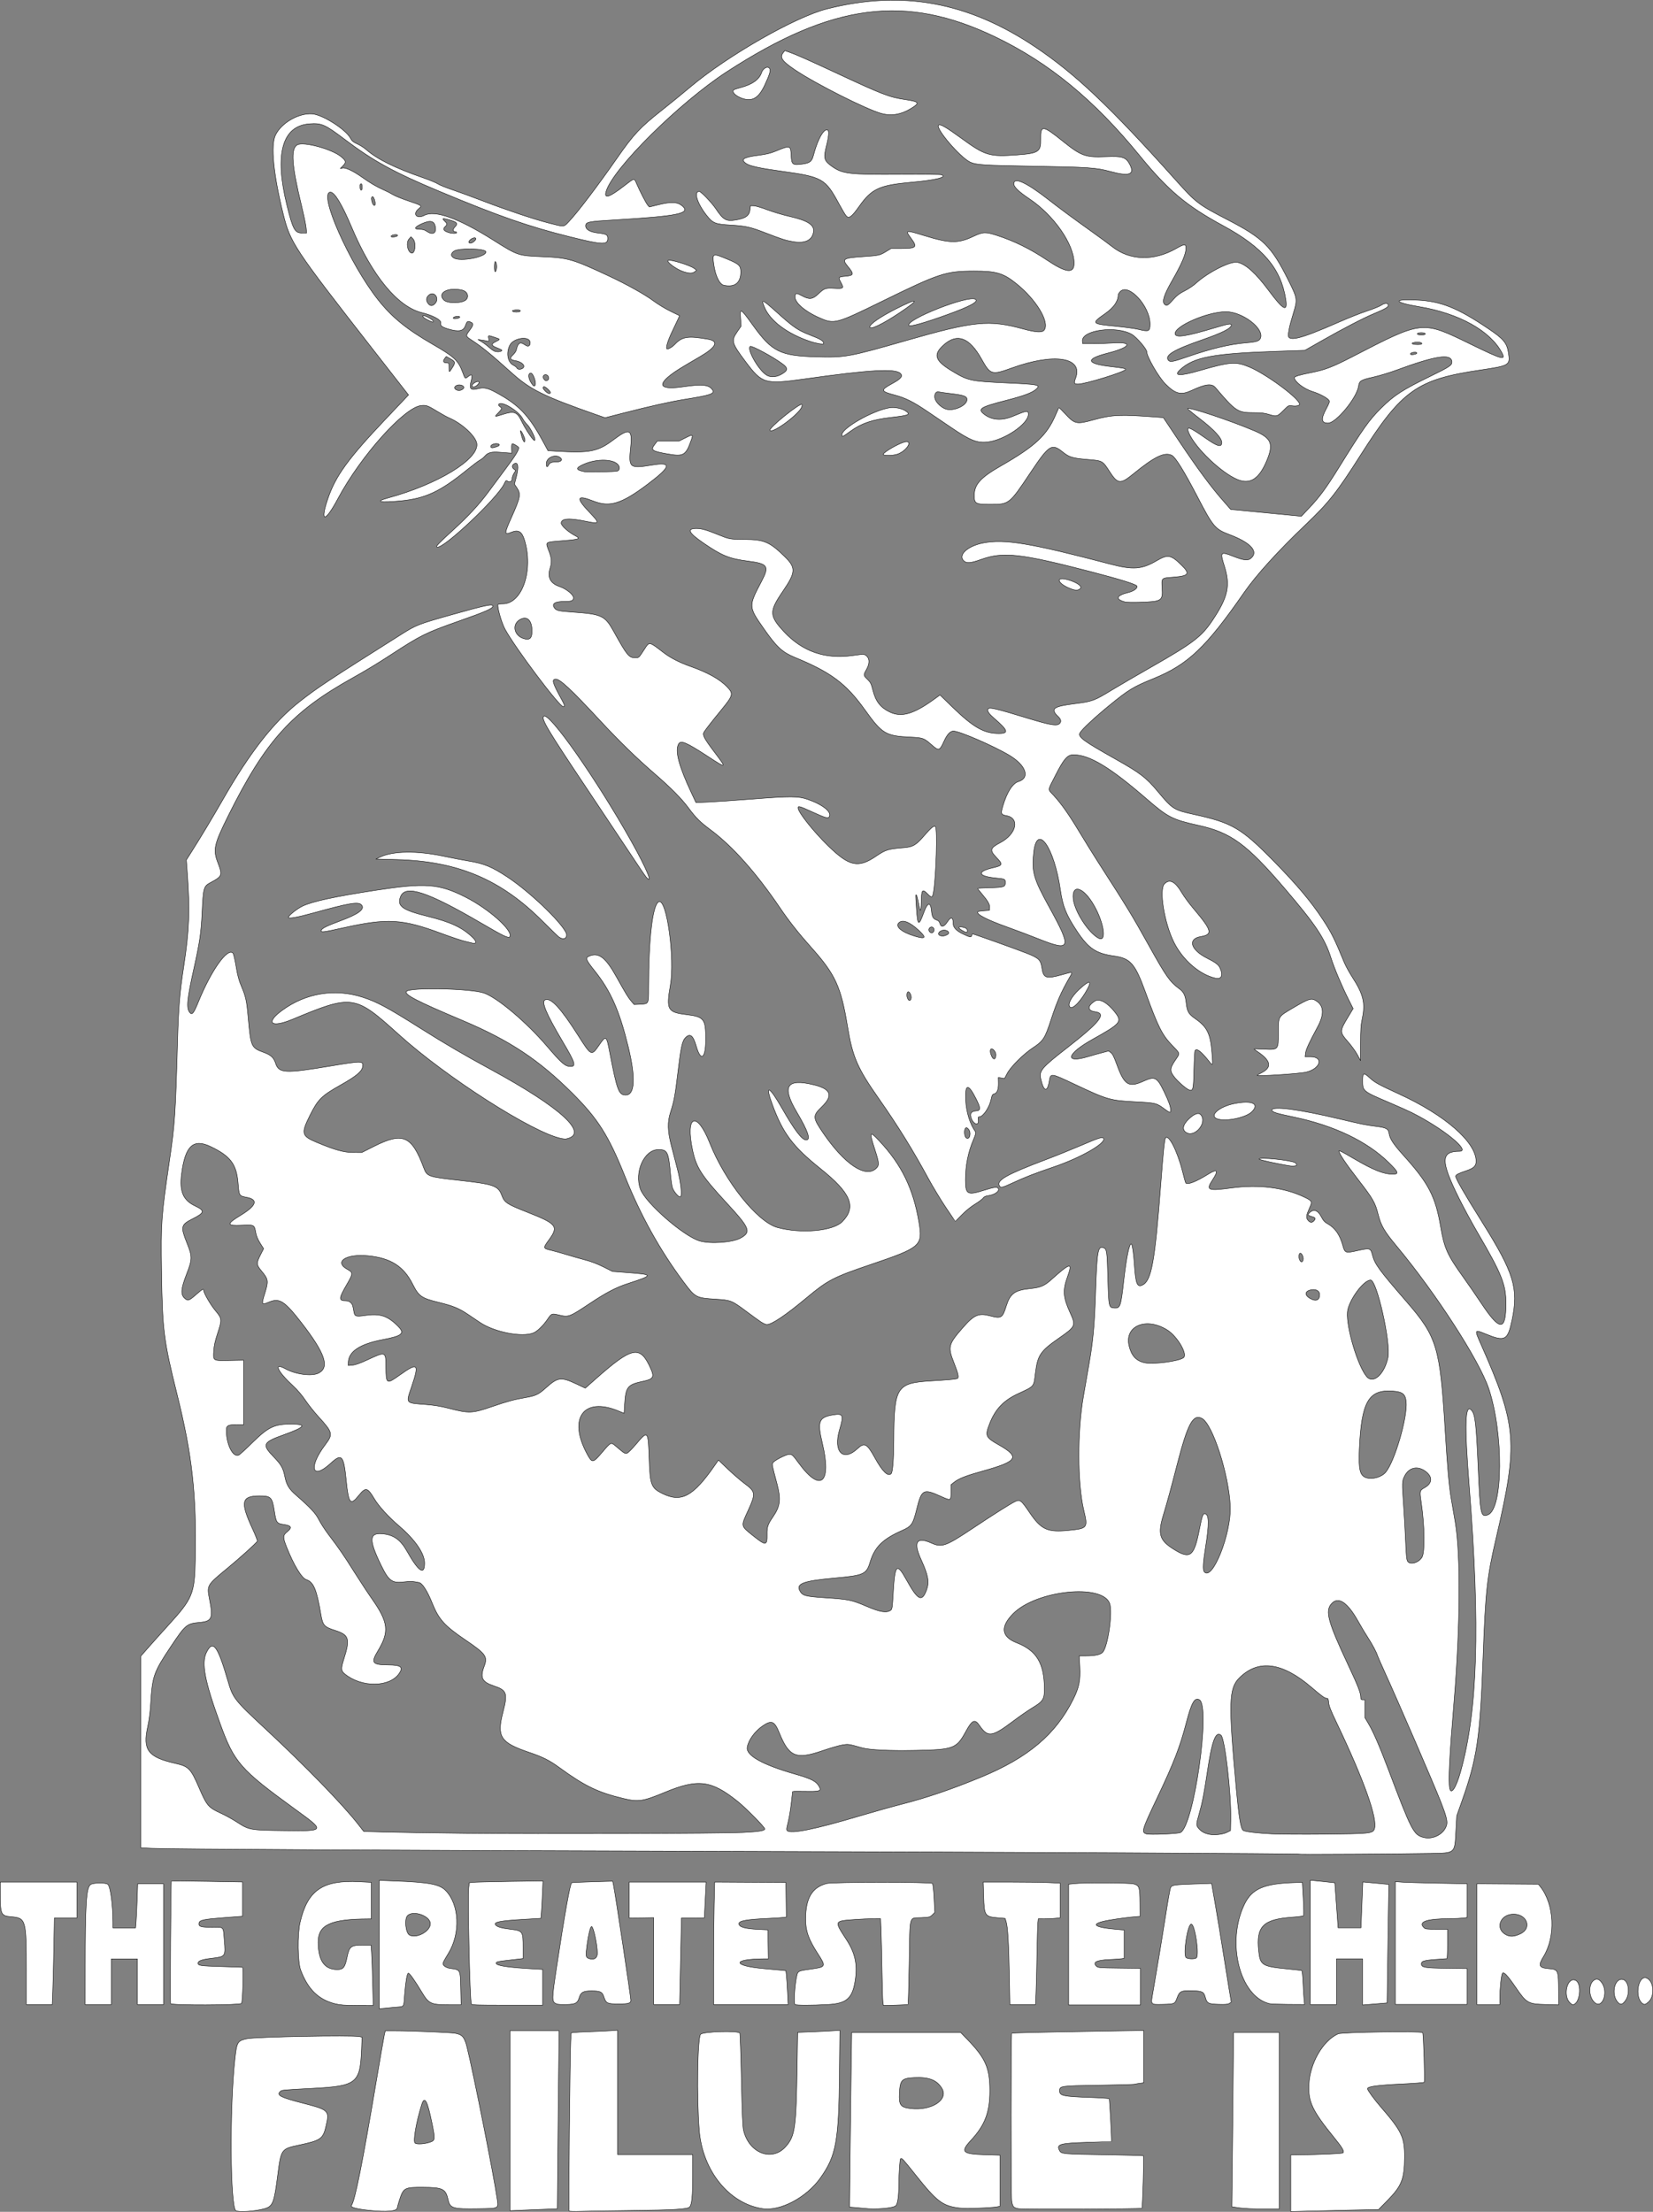 <?xml version="1.0" encoding="UTF-8" standalone="no"?>
<!-- Created with Make The Cut! -->

<svg
   xmlns:mtc="http://www.make-the-cut.com/namespaces/make-the-cut"
   xmlns:dc="http://purl.org/dc/elements/1.1/"
   xmlns:cc="http://creativecommons.org/ns#"
   xmlns:rdf="http://www.w3.org/1999/02/22-rdf-syntax-ns#"
   xmlns:svg="http://www.w3.org/2000/svg"
   xmlns="http://www.w3.org/2000/svg"
   xmlns:sodipodi="http://sodipodi.sourceforge.net/DTD/sodipodi-0.dtd"
   xmlns:inkscape="http://www.inkscape.org/namespaces/inkscape"
   mtc:dpi="90"
   version="1.1"
   width="474.365"
   height="634.644"
   viewBox="0 0 474.365 634.644"
   id="svg2"
   inkscape:version="0.48.5 r10040"
   sodipodi:docname="d62d9_the_greatest_teacher.svg">
  <rect x="0" y="0" width="474.365" height="634.644" fill="#808080" stroke="none"/>
  <defs
     id="defs8" />
  <sodipodi:namedview
     pagecolor="#ffffff"
     bordercolor="#666666"
     borderopacity="1"
     objecttolerance="10"
     gridtolerance="10"
     guidetolerance="10"
     inkscape:pageopacity="0"
     inkscape:pageshadow="2"
     inkscape:window-width="640"
     inkscape:window-height="480"
     id="namedview6"
     showgrid="false"
     inkscape:zoom="0.37193532"
     inkscape:cx="237.182"
     inkscape:cy="317.31296"
     inkscape:window-x="0"
     inkscape:window-y="0"
     inkscape:window-maximized="0"
     inkscape:current-layer="Clipboard Trace" />
  <g
     inkscape:groupmode="layer"
     label="Clipboard Trace"
     id="Clipboard Trace"
     transform="translate(0.069,0.071)">
    <path
       label="Trace Path: 164* (W)"
       id="Trace Path: 164* (W)"
       d="m 406.79,95.876 c -0.611,-0.387 1.071,-0.687 1.953,-0.348 0.554,0.212 -0.019,0.546 -0.938,0.546 -0.386,0 -0.843,-0.089 -1.015,-0.198 z m -264.816,4.875 c -0.285,-0.056 -1.039,-0.569 -1.675,-1.14 -0.635,-0.572 -1.615,-1.312 -2.176,-1.645 l -1.021,-0.606 1.055,0.148 c 0.58,0.081 1.307,0.21 1.614,0.287 0.533,0.133 0.552,0.098 0.4,-0.714 -0.188,-1 -0.192,-0.999 1.69,-0.364 1.748,0.59 1.736,0.53 0.258,1.279 -1.422,0.72 -1.282,1.084 0.709,1.857 1.311,0.508 1.451,0.701 0.661,0.913 -0.552,0.148 -0.671,0.147 -1.515,-0.016 z M 405.295,98.6 c -0.233,-0.148 -0.174,-0.235 0.235,-0.345 1.148,-0.307 2.674,-0.092 2.407,0.34 -0.164,0.266 -2.224,0.269 -2.642,0.004 z m -185.602,8.815 c -2.361,-1.71 -5.521,-7.442 -4.463,-8.096 0.465,-0.287 6.714,3.103 9.259,5.024 1.432,1.08 1.555,1.662 0.517,2.444 -1.866,1.406 -3.906,1.647 -5.313,0.628 z m 184.978,-5.918 c 0,-0.271 0.59,-0.494 1.308,-0.494 0.714,0 0.74,0.367 0.039,0.555 -0.766,0.205 -1.347,0.179 -1.347,-0.061 z m -256.384,4.037 c -0.077,-0.199 -0.547,-0.57 -1.046,-0.825 -1.633,-0.832 -2.109,-3.511 -1.016,-5.713 1.083,-2.185 5.848,-2.785 5.848,-0.737 0,1 -0.6,1.262 -1.47,0.642 -1.406,-1.001 -2.05,-0.628 -2.505,1.448 -0.08,0.366 -0.53,1.017 -1,1.447 -1.023,0.937 -0.839,1.374 0.681,1.617 1.895,0.303 3.089,1.497 2.169,2.17 -0.576,0.421 -1.491,0.393 -1.661,-0.05 z m -19.505,-0.195 c 0,-1.279 -0.006,-1.289 -0.71,-1.289 -0.9,0 -1.113,-0.515 -0.522,-1.266 l 0.453,-0.576 1.21,0.691 c 1.415,0.808 1.463,1.067 0.482,2.595 -0.906,1.412 -0.913,1.411 -0.913,-0.155 z m 23.631,4.511 c -0.953,-1.457 -1.008,-2.871 -0.112,-2.871 0.576,0 1.503,2.492 1.243,3.34 -0.191,0.625 -0.499,0.497 -1.131,-0.469 z m 3.72,-1.012 c -0.748,-0.748 -0.12,-1.767 0.788,-1.281 0.575,0.308 0.649,1.301 0.113,1.507 -0.496,0.19 -0.481,0.194 -0.901,-0.226 z m -25.33,2.898 c -0.541,-0.315 -0.521,-0.843 0.044,-1.145 1.228,-0.657 2.919,0.276 1.853,1.023 -0.609,0.426 -1.297,0.471 -1.897,0.122 z m 25.646,0.447 c -0.712,-0.713 -0.839,-1.067 -0.464,-1.299 0.286,-0.176 1.889,1.229 1.889,1.657 0,0.544 -0.698,0.369 -1.425,-0.358 z m 115.207,5.201 c -1.307,-0.267 -3.03,-1.79 -3.392,-2.998 -0.349,-1.165 0.209,-2.238 1.046,-2.01 0.279,0.076 1.86,0.299 3.513,0.495 3.724,0.442 4.611,0.769 4.611,1.699 0,1.628 -3.424,3.296 -5.778,2.814 z m -118.788,8.571 c -0.89,-0.988 -2.418,-3.416 -3.294,-5.235 -1.271,-2.642 -2.105,-2.932 -5.402,-1.879 -2.403,0.768 -2.439,0.756 -1.288,-0.416 1.125,-1.147 1.186,-1.383 0.477,-1.853 -0.297,-0.198 -0.437,-0.453 -0.338,-0.615 0.717,-1.159 5.747,1.852 6.932,4.15 0.24,0.466 0.804,1.2 1.253,1.631 0.868,0.834 2.358,3.765 2.23,4.391 -0.062,0.306 -0.165,0.275 -0.57,-0.174 z m -3.207,-0.771 c -0.259,-0.864 -0.432,-1.611 -0.383,-1.659 0.194,-0.194 1.301,2.023 1.301,2.606 0,1.111 -0.435,0.662 -0.918,-0.947 z m -8.84,3.061 c -0.277,-0.447 0.48,-0.992 1.422,-1.022 1.052,-0.035 1.34,0.455 0.464,0.788 -1.167,0.444 -1.715,0.512 -1.886,0.234 z m 15.881,4.717 c 0,-1.827 2.824,-2.927 4.14,-1.611 0.588,0.588 0.031,1.116 -1.181,1.12 -1.401,0.004 -1.925,0.198 -2.267,0.837 -0.439,0.821 -0.692,0.695 -0.692,-0.346 z m 10.986,2.315 c -2.638,-0.499 -2.672,-1.099 -0.123,-2.192 3.73,-1.599 8.521,-1.47 9.797,0.263 0.507,0.688 0.397,1.459 -0.249,1.743 -0.451,0.199 -8.514,0.358 -9.425,0.186 z m -17.636,47.827 c -2.628,-0.914 -3.205,-4 -1,-5.344 2.047,-1.248 3.5,0.028 3.551,3.118 0.037,2.23 -0.698,2.871 -2.551,2.226 z m 165.163,86.04 c -2.872,-1.474 -6.857,-7.601 -7.279,-11.191 -0.495,-4.208 2.463,-3.739 5.396,0.856 3.248,5.089 4.443,11.649 1.883,10.335 z m 93.186,257.997 c -2.81,-0.754 -3.431,-1.958 -9.998,-19.351 -2.566,-6.797 -4.327,-10.858 -5.756,-13.275 l -1.043,-1.764 0,-2.559 0,-2.559 -0.586,0 c -0.486,0 -0.586,-0.112 -0.586,-0.66 0,-1.261 -0.765,-3.238 -3.552,-9.177 -5.871,-12.508 -6.717,-15.58 -4.872,-17.681 1.957,-2.229 4.598,-0.491 7.706,5.069 0.813,1.454 2.037,3.501 2.72,4.548 1.284,1.967 2.49,4.223 2.805,5.245 0.1,0.322 1.024,2.432 2.054,4.688 3.782,8.28 14.055,32.049 16.066,37.172 1.604,4.084 2.01,5.697 1.709,6.787 -0.709,2.565 -3.913,4.256 -6.667,3.517 z M 103.315,54.063 c -0.182,-0.728 -0.076,-1.35 0.242,-1.413 0.319,-0.063 0.446,1.477 0.148,1.775 -0.162,0.162 -0.287,0.045 -0.39,-0.363 z m 3.459,4.043 c -0.317,-0.907 -0.329,-1.534 -0.035,-1.716 0.286,-0.177 0.629,0.47 0.837,1.579 0.212,1.129 -0.419,1.237 -0.802,0.137 z m 22.082,8.602 c -1.641,-0.498 -1.984,-1.022 -1.158,-1.77 0.615,-0.556 0.591,-0.858 -0.117,-1.524 -0.917,-0.862 -0.713,-0.943 1.113,-0.44 2.429,0.668 2.783,1.079 1.787,2.074 -0.748,0.748 -0.603,1.413 0.309,1.413 0.104,0 0.189,0.105 0.189,0.234 0,0.271 -1.246,0.278 -2.123,0.012 z m -6.454,-0.405 c -0.615,-0.434 -1.116,-0.574 -2.051,-0.574 -1.769,0 -1.498,-0.668 0.657,-1.621 2.543,-1.125 3.639,-0.807 3.899,1.132 0.227,1.692 -0.923,2.18 -2.505,1.064 z m -10.231,1.443 c 0,-0.271 0.59,-0.494 1.308,-0.494 0.714,0 0.74,0.368 0.039,0.555 -0.766,0.205 -1.347,0.179 -1.347,-0.062 z m 5.765,4.764 c -1.093,-0.421 -1.514,-2.994 -0.652,-3.985 l 0.572,-0.658 0.525,0.518 c 1.088,1.073 0.711,4.569 -0.445,4.124 z m 16.53,-3.112 c 0,-0.707 1.68,-1.595 2.01,-1.062 0.22,0.357 -0.931,1.377 -1.555,1.377 -0.25,0 -0.455,-0.142 -0.455,-0.315 z m -4.293,4.556 c -0.941,-0.574 -0.934,-1.243 0.021,-1.953 1.304,-0.97 9.193,-0.793 9.193,0.206 0,1.497 -7.341,2.89 -9.214,1.748 z m 11.646,2.57 c 0,-0.846 0.097,-1.537 0.216,-1.537 0.319,0 0.548,1.301 0.371,2.107 -0.284,1.293 -0.587,0.999 -0.587,-0.57 z m -14.52,9.496 c -2.039,-2.039 1.188,-3.789 5.251,-2.846 1.403,0.326 2.016,1.627 1.244,2.643 -0.889,1.171 -5.387,1.311 -6.495,0.203 z m 199.387,8.431 c -0.965,-0.239 -3.868,-0.643 -6.452,-0.898 -7.168,-0.707 -7.23,-0.778 -3.142,-3.65 2.492,-1.751 3.731,-3.546 3.731,-5.404 0,-0.151 0.259,-0.554 0.575,-0.895 2.366,-2.554 8.542,4.129 8.561,9.265 0.008,2.152 -0.324,2.312 -3.273,1.581 z M 122.793,87.026 c -0.644,-0.819 -0.613,-1.62 0.09,-2.323 1.507,-1.508 3.352,0.749 1.897,2.32 -0.729,0.786 -1.37,0.787 -1.987,0.003 z m 24.286,2.244 c -0.248,-0.157 -0.117,-0.253 0.507,-0.37 1.018,-0.191 2.058,0.061 1.559,0.377 -0.422,0.268 -1.638,0.263 -2.066,-0.007 z m -17.067,1.914 c 0,-0.271 0.591,-0.494 1.309,-0.494 0.714,0 0.74,0.368 0.039,0.555 -0.766,0.205 -1.348,0.179 -1.348,-0.062 z M 335.24,103.32 c -1.18,-1.421 1.433,-3.013 9.606,-5.853 5.877,-2.042 8.438,-3.338 8.438,-4.268 0,-0.51 -0.887,-0.366 -4.577,0.745 -8.34,2.51 -11.387,2.983 -11.555,1.797 -0.309,-2.182 9.251,-6.358 14.572,-6.367 4.683,-0.007 10.935,4.707 9.958,7.509 -0.31,0.89 -1.099,1.164 -4.05,1.405 -4.784,0.391 -10.159,1.667 -16.864,4.002 -4.135,1.441 -5.047,1.611 -5.528,1.031 z M 117.422,555.148 c -1.06,-0.618 -1.476,-4.472 -0.593,-5.488 1.527,-1.758 6.598,-0.023 6.598,2.258 0,2.197 -4.046,4.372 -6.005,3.23 z m 314.875,0.024 c -3.457,-1.628 -2.005,-6.007 1.993,-6.007 3.875,0 5.312,4.013 2.009,5.613 -1.69,0.818 -2.858,0.933 -4.002,0.394 z m -92.004,6.448 c -0.907,-0.907 0.443,-9.592 1.491,-9.592 1.072,0 2.402,9.107 1.422,9.73 -0.576,0.366 -2.501,0.275 -2.913,-0.138 z m -171.467,0.242 c -0.808,-0.324 -0.855,-0.729 -0.442,-3.822 0.401,-3.01 0.971,-5.309 1.315,-5.309 0.532,0 1.651,5.215 1.651,7.691 0,1.421 -1.062,2.028 -2.524,1.44 z m 92.397,43.075 c -2.894,-0.359 -3.349,-0.987 -3.181,-4.393 0.187,-3.796 0.658,-4.294 4.226,-4.47 4.205,-0.208 6.468,0.659 7.941,3.043 2.04,3.299 -2.998,6.562 -8.986,5.82 z m -142.173,9.931 c -0.643,-0.485 0.301,-5.983 1.895,-11.044 0.843,-2.678 1.627,-1.221 3.006,5.589 0.877,4.331 0.841,4.679 -0.53,5.152 -1.645,0.567 -3.823,0.718 -4.371,0.303 z M 262.464,268.554 c -3.993,-1.201 -5.911,-2.946 -4.401,-4.003 1.104,-0.773 2.989,0.005 5.431,2.243 2.42,2.218 2.131,2.711 -1.03,1.76 z m 4.301,-1.213 c -0.446,-0.446 -0.374,-0.992 0.177,-1.339 0.549,-0.345 1.228,0.308 1.015,0.978 -0.204,0.645 -0.744,0.808 -1.192,0.361 z m 3.141,1.1 c -1.364,-0.336 -0.313,-1.754 1.189,-1.605 0.991,0.098 1.463,0.805 0.802,1.201 -0.725,0.434 -1.352,0.561 -1.991,0.404 z m -9.55,17.898 c -0.326,-0.788 -0.133,-1.961 0.3,-1.82 0.465,0.151 0.896,1.279 0.735,1.921 -0.201,0.802 -0.68,0.755 -1.035,-0.101 z m 24.157,16.666 c -0.796,-1.669 -0.302,-2.823 0.707,-1.651 0.413,0.48 0.541,0.874 0.488,1.5 -0.096,1.158 -0.68,1.231 -1.195,0.151 z m -7.33,23.417 c -0.519,-0.38 -0.648,-2.309 -0.186,-2.772 0.238,-0.237 0.391,-0.2 0.785,0.193 0.993,0.993 0.447,3.343 -0.599,2.579 z m 95.673,34.917 c -0.326,-0.788 -0.133,-1.961 0.3,-1.82 0.464,0.151 0.896,1.279 0.735,1.921 -0.201,0.802 -0.68,0.755 -1.035,-0.101 z m 19.326,33.646 c -2.567,-2.924 -5.932,-14.104 -5.582,-18.55 0.254,-3.226 4.581,-9.212 6.659,-9.212 1.796,0 5.844,18.061 4.98,22.222 -0.985,4.747 -4.184,7.673 -6.057,5.54 z m -15.805,-22.242 c -1.915,-0.867 -2.218,-2.083 -0.649,-2.601 1.584,-0.522 2.898,0.06 2.898,1.284 0,1.432 -0.87,1.941 -2.249,1.317 z m -47.919,18.216 c -2.479,-0.529 -3.849,-2.009 -4.526,-4.889 -1.354,-5.757 5.027,-8.332 11.059,-4.461 2.845,1.826 5.803,6.912 4.582,7.879 -1.293,1.024 -8.648,1.997 -11.115,1.471 z m 63.692,33.023 c -1.941,-0.545 -2.378,-2.225 -2.125,-8.163 0.583,-13.629 2.622,-17.226 9.493,-16.747 2.897,0.202 3.71,0.835 3.937,3.065 0.443,4.374 -3.265,17.132 -5.886,20.247 -1.126,1.338 -3.67,2.089 -5.419,1.598 z m 11.743,23.964 c -0.299,-0.458 -0.422,-1.658 -0.593,-5.801 -0.119,-2.874 -0.373,-7.439 -0.565,-10.146 -0.481,-6.763 -0.471,-7.06 0.295,-8.572 1.296,-2.557 3.922,-3.029 6.239,-1.119 1.808,1.49 1.628,3.271 -0.449,4.444 -1.524,0.86 -1.534,0.902 -1.035,4.32 0.99,6.776 1.09,14.246 0.21,15.701 -0.947,1.567 -3.386,2.264 -4.102,1.173 z m -58.373,2.999 c -0.458,-0.554 -0.352,-2.56 0.375,-7.107 1.062,-6.637 1.017,-9.34 -0.16,-9.566 -0.593,-0.114 -0.828,0.549 -1.62,4.568 -1.555,7.89 -2.66,8.665 -7.706,5.407 -3.741,-2.416 -4.248,-4.248 -2.642,-9.553 1.137,-3.759 2.144,-7.437 3.943,-14.414 3.066,-11.884 4.564,-14.689 7.136,-13.36 3.082,1.594 7.788,16.239 8.133,25.313 0.297,7.807 -5.16,21.496 -7.459,18.712 z m -119.69,74.258 c -0.168,-0.169 -0.182,-0.538 -0.04,-1.113 0.61,-2.472 0.917,-4.193 1.242,-6.955 0.198,-1.675 0.36,-3.099 0.361,-3.164 0.001,-0.064 1.61,-0.085 3.576,-0.045 4.182,0.084 4.708,-0.078 4.093,-1.261 -0.843,-1.622 -2.141,-2.302 -7.115,-3.729 -9.217,-2.645 -13.957,-5.307 -13.585,-7.63 0.342,-2.142 2.26,-4.738 4.658,-6.304 2.382,-1.557 3.197,-1.176 4.537,2.12 2.812,6.922 4.797,7.75 12.36,5.162 2.209,-0.757 4.774,-1.503 5.699,-1.659 1.77,-0.299 1.664,-0.314 5.701,0.815 2.166,0.606 7.824,0.877 15.352,0.734 10.949,-0.208 11.746,-0.506 14.419,-5.403 1.849,-3.385 2.581,-3.7 3.955,-1.701 2.379,3.457 3.567,3.29 9.751,-1.371 1.804,-1.36 4.262,-3.061 5.461,-3.78 3.04,-1.824 3.424,-2.458 3.39,-5.596 -0.079,-7.204 -2.281,-10.807 -7.961,-13.025 -4.401,-1.719 -4.754,-4.56 -1.034,-8.333 6.631,-6.729 25.688,-8.735 27.733,-2.92 0.892,2.535 -0.496,12.261 -1.992,13.962 -0.627,0.713 -2.224,1.058 -4.903,1.058 l -1.858,0 0.163,3.001 c 0.22,4.041 -0.183,6.057 -1.899,9.496 -5.019,10.057 -12.947,16.741 -26.475,22.32 -8.489,3.5 -15.476,5.879 -22.735,7.74 -2.836,0.727 -8.32,2.265 -12.187,3.417 -12.736,3.794 -19.645,5.186 -20.667,4.164 z m -92.097,0.76 c -9.539,-0.1 -20.061,-0.26 -23.382,-0.356 l -6.038,-0.175 -1.678,-2.142 c -4.417,-5.636 -15.138,-16.668 -26.217,-26.976 -9.347,-8.696 -9.621,-9.046 -11.119,-14.188 -2.93,-10.061 -4.277,-11.828 -6.131,-8.039 -1.493,3.052 -0.497,8.209 3.95,20.461 4.025,11.086 5.779,13.089 21.395,24.424 8.852,6.425 8.879,6.368 -3.017,6.223 -9.871,-0.12 -10.046,-0.152 -13.682,-2.507 -1.192,-0.773 -3.144,-1.852 -4.336,-2.397 -3.792,-1.736 -4.152,-2.155 -6.479,-7.523 -2.324,-5.361 -2.949,-5.999 -6.702,-6.848 -7.91,-1.787 -9.458,-3.834 -7.978,-10.552 0.386,-1.752 0.7,-4.139 0.834,-6.328 0.504,-8.27 0.839,-9.229 5.821,-16.69 4.176,-6.254 4.538,-6.557 8.204,-6.884 3.61,-0.323 3.955,-1.145 2.842,-6.787 -0.755,-3.833 -0.68,-3.963 4.962,-8.598 3.694,-3.034 8.615,-7.478 8.791,-7.939 0.067,-0.173 -0.527,-1.706 -1.318,-3.406 -3.635,-7.811 -3.288,-9.574 1.886,-9.578 3.36,-0.002 3.703,0.348 4.328,4.421 0.495,3.226 0.686,3.501 2.612,3.772 2.311,0.326 2.573,0.886 1.004,2.147 -1.198,0.962 -1.213,1.564 -0.11,4.336 2.064,5.186 4.322,8.913 5.666,9.352 2.076,0.679 2.966,2.819 4.189,10.069 0.507,3.007 0.95,3.507 3.942,4.458 4.153,1.319 4.489,2.385 2.616,8.312 -0.846,2.678 -0.807,3.32 0.257,4.197 4.844,3.992 12.979,3.895 15.68,-0.188 1.186,-1.791 0.441,-2.347 -3.18,-2.371 -4.636,-0.032 -5.048,-0.598 -2.958,-4.057 3.306,-5.472 2.997,-8.189 -1.691,-14.856 -1.156,-1.646 -3.474,-5.168 -5.15,-7.828 -3.108,-4.933 -4.156,-6.456 -7.361,-10.69 -1,-1.321 -2.231,-3.219 -2.735,-4.219 -0.944,-1.87 -2.355,-3.392 -6.534,-7.045 -2.069,-1.808 -2.746,-2.921 -3.242,-5.333 -0.522,-2.535 -1.01,-3.391 -3.276,-5.747 -3.364,-3.497 -3.064,-4.115 3.057,-6.306 5.937,-2.125 6.597,-2.974 2.352,-3.022 -5.048,-0.058 -6.803,0.75 -11.35,5.219 -1.879,1.847 -3.66,3.486 -3.959,3.642 -1.756,0.92 -3.805,-3.378 -3.591,-7.533 0.048,-0.931 0.774,-1.211 3.021,-1.164 l 1.934,0.04 0,-9.277 0,-9.277 -4.002,0.079 c -4.907,0.097 -4.782,0.174 -4.586,-2.851 0.093,-1.438 0.393,-2.79 1.077,-4.861 1.328,-4.017 1.302,-4.303 -0.585,-6.553 -1.419,-1.693 -3.389,-5.086 -3.389,-5.84 0,-0.563 -0.398,-0.36 -1.919,0.98 -2.292,2.02 -2.591,2.129 -3.524,1.295 -1.224,-1.094 -1.098,-2.721 0.536,-6.935 1.673,-4.313 1.681,-5.006 0.115,-8.906 -1.885,-4.691 -1.754,-5.273 1.562,-6.94 3.549,-1.785 3.662,-2.344 0.752,-3.732 -3.448,-1.646 -4.498,-4.138 -3.864,-9.169 1.013,-8.036 3.333,-10.235 8.3,-7.866 5.719,2.728 7.461,5.035 7.904,10.464 0.304,3.729 0.277,3.686 2.56,4.131 3.319,0.648 2.682,2.4 -1.884,5.178 -4.072,2.479 -3.997,3.025 0.392,2.814 3.623,-0.174 3.603,-0.185 4.043,2.239 0.157,0.868 0.591,1.889 1.233,2.907 l 0.991,1.568 -0.847,1.664 c -1.29,2.535 -1.266,2.934 0.295,4.81 1.908,2.293 1.986,2.811 0.934,6.229 -1.073,3.487 -1.045,3.544 1.289,2.582 2.919,-1.202 4.391,-0.234 9.316,6.131 6.658,8.605 8.015,12.626 4.817,14.279 -1.931,0.999 -6.569,0.41 -9.512,-1.207 -3.541,-1.945 -2.41,0.629 2.125,4.838 1.334,1.238 2.59,2.704 3.567,4.167 0.83,1.241 2.559,3.408 3.843,4.815 4.034,4.421 4.15,4.922 1.847,7.973 -4.88,6.466 -3.824,10.255 1.496,5.37 3.277,-3.008 3.798,-2.452 4.533,4.841 0.676,6.705 1.195,7.331 3.596,4.336 1.968,-2.456 2.519,-2.345 4.442,0.896 1.275,2.151 4.041,5.18 7.252,7.942 4.507,3.877 7.185,7.786 7.2,10.51 0.021,3.695 -1.717,2.545 -5.031,-3.328 -1.918,-3.399 -3.908,-4.788 -7.226,-5.044 -3.677,-0.283 -3.732,1.824 -0.233,9.01 2.255,4.633 3.166,5.263 6.901,4.775 0.948,-0.123 2.111,-0.132 2.695,-0.019 0.565,0.109 1.102,0.203 1.195,0.208 0.972,0.06 2.44,2.31 3.943,6.047 1.824,4.534 3.502,6.392 9.367,10.37 5.961,4.043 6.543,4.842 5.514,7.574 -1.26,3.347 -0.679,4.548 2.753,5.688 3.725,1.238 4.026,2.097 2.63,7.496 -1.839,7.113 -0.78,8.756 7.453,11.562 4.04,1.377 5.818,2.27 8.719,4.378 7.323,5.323 11.026,7.111 18.398,8.882 4.263,1.024 5.61,0.823 11.831,-1.765 9.562,-3.978 13.374,-3.5 20.989,2.631 2.436,1.962 7.727,7.337 7.727,7.85 0,0.523 -1.682,0.795 -6.328,1.023 -6.228,0.306 -58.007,0.46 -79.336,0.237 z m 231.152,0.167 c -4.176,-0.208 -7.444,-0.595 -8.132,-0.963 -0.742,-0.397 -1.242,-3.337 -2.045,-12.045 -2.267,-24.557 -2.151,-28.732 0.879,-31.749 5.426,-5.403 12.261,-4.518 20.666,2.677 3.033,2.596 3.83,3.173 4.387,3.173 0.406,0 0.492,0.184 0.579,1.232 0.077,0.939 0.607,2.288 2.231,5.683 7.971,16.669 11.944,27.857 10.879,30.632 -0.473,1.232 -1.385,1.326 -14.039,1.448 -6.281,0.061 -13.213,0.021 -15.405,-0.088 z m -35.954,0.017 c -1.51,-0.468 -1.338,-1.049 3.05,-10.288 4.865,-10.24 6.56,-14.621 8.417,-21.751 1.474,-5.657 2.353,-7.191 3.706,-6.466 3.348,1.791 -1.623,36.515 -5.456,38.116 -0.865,0.362 -8.783,0.679 -9.717,0.389 z m 17.984,0.102 c -1.34,-0.282 -2.251,-0.788 -2.978,-1.653 -0.771,-0.915 -0.767,-1.148 0.071,-4.057 0.912,-3.17 1.485,-6.078 2.36,-11.988 1.352,-9.132 2.415,-12.009 3.961,-10.719 1.118,0.932 2.947,16.805 2.788,24.196 l -0.068,3.164 -1.054,0.519 c -1.208,0.594 -3.61,0.849 -5.08,0.538 z M 135.403,110.648 c 0,0.174 0.216,0.316 0.479,0.316 0.576,0 1.718,-1.076 1.506,-1.418 -0.308,-0.498 -1.985,0.433 -1.985,1.102 z m 85.481,12.755 c 0.67,1.084 8.487,-4.703 9.143,-6.769 0.091,-0.286 0.107,-0.578 0.037,-0.648 -0.541,-0.541 -9.583,6.765 -9.18,7.417 z m 20.663,1.489 c 0.162,0.423 0.098,0.456 2.467,-1.247 3.154,-2.268 6.238,-3.318 11.541,-3.928 5.34,-0.615 5.81,-0.829 4.21,-1.914 -0.988,-0.669 -3.088,-1.095 -4.416,-0.896 -4.992,0.748 -14.474,6.234 -13.802,7.985 z m 113.495,12.623 c 3.626,1.511 6.23,-0.164 8.416,-5.414 1.999,-4.802 1.339,-6.442 -3.413,-8.491 -6.686,-2.882 -19.3,-7.088 -19.3,-6.435 0,0.118 1.472,1.341 3.272,2.717 4.499,3.441 6.717,5.898 6.527,7.228 -0.176,1.232 -1.383,0.838 -4.818,-1.573 -4.593,-3.225 -5.515,-3.511 -4.651,-1.445 1.788,4.281 9.25,11.446 13.967,13.413 z m -163.706,-7.371 c 4.813,0.848 5.384,0.521 6.984,-4 0.57,-1.609 0.452,-1.651 -1.664,-0.587 l -1.858,0.934 -3.119,0 -3.119,0 -0.753,0.98 c -1.228,1.598 -0.819,1.908 3.529,2.673 z m 62.075,0.105 c -0.184,0.479 2.716,0.47 4.085,-0.013 2.688,-0.948 4.548,-4.054 2.096,-3.5 -1.627,0.367 -5.907,2.8 -6.181,3.513 z m 69.41,42.408 c 0.416,0.108 2.391,0.143 4.389,0.077 6.087,-0.2 6.435,-0.423 6.217,-3.968 -0.188,-3.052 -0.278,-2.958 3.076,-3.215 4.685,-0.36 5.074,-0.941 2.387,-3.563 -2.934,-2.864 -3.865,-3.024 -6.971,-1.203 -4.361,2.556 -6.816,2.734 -13.498,0.979 -22.937,-6.027 -30.203,-7.229 -36.413,-6.022 -4.373,0.851 -7.193,3.424 -5.551,5.066 0.828,0.828 1.959,0.745 5.078,-0.372 6.307,-2.259 11.336,-1.693 31.495,3.548 8.466,2.2 12.978,3.61 13.172,4.116 0.237,0.619 -0.888,1.446 -2.508,1.843 -3.457,0.846 -3.812,1.951 -0.873,2.714 z m -15.393,-3.71 c 1.27,0.455 1.922,0.419 2.51,-0.14 0.667,-0.633 -0.941,-1.784 -3.536,-2.53 -3.895,-1.121 -2.991,1.231 1.026,2.67 z m -122.141,82.545 c 2.314,2.758 0.249,-2.241 -4.212,-10.197 -9.943,-17.734 -23.648,-37.283 -25.111,-35.82 -0.759,0.759 1.111,3.879 12.733,21.241 4.832,7.218 10.418,15.599 12.414,18.623 1.995,3.025 3.875,5.793 4.176,6.153 z m -24.997,17.265 c 1.132,0.862 2.242,0.591 2.242,-0.548 0,-2.188 -9.976,-11.971 -16.875,-16.548 -4.49,-2.979 -6.797,-3.943 -11.133,-4.65 -1.547,-0.252 -4.922,-0.902 -7.5,-1.443 -7.431,-1.561 -14.268,-1.468 -17.93,0.245 l -1.289,0.603 5.977,0.156 c 17.571,0.458 29.944,5.7 41.951,17.771 2.126,2.138 4.177,4.123 4.557,4.414 z m 188.306,11.816 c 1.905,0.453 2.461,-0.744 1.391,-2.997 -0.407,-0.858 -1.335,-1.547 -3.633,-2.699 -4.727,-2.368 -5.694,-5.537 -1.89,-6.197 3.609,-0.626 3.326,-1.697 -2.159,-8.181 -1.14,-1.347 -2.592,-3.33 -3.226,-4.406 -1.915,-3.248 -3.484,-4.059 -4.974,-2.568 -1.628,1.627 -0.051,11.295 2.749,16.855 2.519,5.002 7.275,9.131 11.742,10.193 z M 48.881,574.836 c 0.204,0.532 19.822,0.481 20.356,-0.054 0.352,-0.352 0.617,-10.348 0.275,-10.38 -0.111,-0.011 -2.839,-0.1 -6.061,-0.199 -6.18,-0.189 -6.68,-0.263 -6.68,-0.991 0,-0.648 1.107,-1.041 3.847,-1.368 4.081,-0.486 4.078,-0.481 3.683,-5.189 -0.343,-4.098 0.015,-3.719 -3.515,-3.719 -3.283,0 -3.885,-0.19 -3.745,-1.185 0.123,-0.874 1.3,-1.132 7.222,-1.58 l 5.28,-0.4 0,-4.921 0,-4.922 -10.176,-0.175 c -5.597,-0.097 -10.213,-0.138 -10.259,-0.093 -0.159,0.159 -0.383,34.772 -0.228,35.176 z M 373.34,531.957 c 0.104,0.104 30.217,-0.071 37.213,-0.215 7.092,-0.147 6.821,0.097 7.183,-6.462 l 0.239,-4.336 1.454,-4.102 c 4.4,-12.409 5.255,-18.197 6.099,-41.25 0.705,-19.27 1.118,-23.03 3.78,-34.453 6.345,-27.219 5.96,-32.126 -4.351,-55.405 -1.94,-4.379 -1.942,-4.373 1.276,-3.055 5.607,2.296 6.377,1.892 7.613,-4.001 1.901,-9.061 0.571,-13.436 -8.474,-27.89 -5.28,-8.436 -7.694,-12.623 -7.694,-13.344 0,-0.428 0.764,-0.834 2.879,-1.529 2.283,-0.75 2.982,-1.404 2.975,-2.785 -0.028,-5.468 -8.912,-13.229 -22.041,-19.253 -5.915,-2.715 -7.043,-3.335 -8.469,-4.655 -1.765,-1.634 -2.062,-1.535 -2.062,0.683 0,3.117 -0.004,3.114 7.416,6.278 2.725,1.162 5.731,2.502 6.679,2.978 8.968,4.504 17.113,11.119 13.69,11.119 -5.382,0 -5.432,2.725 -0.242,13.242 1.336,2.707 3.819,7.295 5.517,10.195 6.829,11.66 8.072,14.766 8.072,20.157 0,8.063 -1.695,8.102 -6.981,0.163 -1.477,-2.217 -3.855,-5.665 -5.285,-7.663 -4.586,-6.405 -5.419,-8.266 -6.478,-14.468 -1.481,-8.669 -3.429,-12.421 -10.559,-20.337 -2.994,-3.323 -4.002,-4.847 -4.235,-6.399 -0.206,-1.374 -0.735,-1.662 -3.777,-2.058 -3.18,-0.414 -3.923,-0.564 -10.38,-2.1 -11.737,-2.791 -19.453,-3.801 -19.453,-2.545 0,0.547 1.182,0.924 6.111,1.948 11.639,2.42 21.108,6.93 27.347,13.025 2.881,2.815 3.089,3.402 1.205,3.402 -2.643,0 -5.511,-1.147 -11.225,-4.492 -3.343,-1.956 -4.219,-2.407 -4.219,-2.171 0,0.7 2.034,3.727 5.525,8.221 4.242,5.463 4.865,6.547 5.741,10.005 0.819,3.231 1.754,4.827 5.38,9.18 11.223,13.471 23.631,32.678 26.339,40.771 4.287,12.817 4.146,34.564 -0.236,36.23 -2.048,0.779 -2.196,0.066 -2.786,-13.486 -0.549,-12.59 -0.859,-15.296 -1.885,-16.477 -1.899,-2.186 -2.09,3.947 -0.681,21.868 3.169,40.304 2.435,64.273 -2.508,81.875 -1.28,4.558 -2.7,6.708 -3.102,4.697 -0.42,-2.099 -0.068,-9.087 1.262,-25.049 1.772,-21.282 1.908,-42.067 0.335,-51.269 -0.315,-1.837 -0.828,-4.843 -1.142,-6.68 -0.643,-3.765 -1.084,-8.732 -1.772,-19.98 -1.45,-23.681 -2.318,-26.555 -11.064,-36.643 -7.946,-9.165 -9.138,-10.8 -9.803,-13.441 -0.494,-1.963 -0.686,-2.02 -4.226,-1.242 -3.588,0.789 -3.637,0.771 -4.319,-1.633 -0.829,-2.92 -2.18,-4.847 -4.204,-5.995 -0.947,-0.538 -1.334,-0.953 -1.893,-2.033 -1.021,-1.97 -2.242,-2.364 -3.482,-1.123 -0.512,0.512 -0.329,0.755 0.796,1.058 1.011,0.272 1.136,0.551 0.54,1.209 -0.545,0.602 -1.136,0.533 -1.714,-0.201 -0.59,-0.75 -0.507,-1.353 0.492,-3.568 0.812,-1.801 0.719,-1.984 -1.54,-3.06 -5.791,-2.755 -13.054,-3.667 -20.874,-2.62 -6.902,0.924 -7.428,0.688 -5.39,-2.414 1.738,-2.647 1.302,-3.159 -1.305,-1.535 -3.456,2.152 -5.867,3.1 -6.438,2.529 -0.077,-0.077 -0.498,-1.573 -0.935,-3.324 -1.454,-5.822 -4.058,-10.906 -4.895,-9.554 -0.282,0.458 -0.639,3.95 -1.31,12.808 -1.72,22.732 -2.691,28.113 -5.296,29.355 -1.522,0.726 -1.948,-0.384 -2.319,-6.034 -0.192,-2.93 -0.557,-5.454 -0.828,-5.725 -0.556,-0.556 -1.457,3.742 -2.233,10.647 -0.818,7.274 -0.998,7.795 -2.661,7.687 -1.624,-0.106 -1.638,-0.171 -1.878,-8.695 -0.216,-7.661 -0.299,-8.225 -1.265,-8.584 -1.61,-0.599 -1.868,0.9 -2.277,13.224 -0.303,9.135 -0.706,13.47 -1.877,20.205 -0.511,2.938 -1.239,7.135 -1.619,9.327 -1.749,10.101 -1.695,24.873 0.12,32.531 1.21,5.111 1.11,5.248 -4.241,5.8 -6.183,0.637 -7.968,-0.176 -11.354,-5.172 -2.399,-3.539 -2.711,-3.771 -4.145,-3.074 -1.376,0.669 -6.061,3.635 -12.307,7.792 -7.558,5.03 -8.698,5.433 -11.626,4.119 -4.327,-1.943 -5.329,-0.346 -2.99,4.766 2.056,4.493 2.393,6.424 1.528,8.737 -1.319,3.526 -2.483,2.924 -5.755,-2.976 -2.831,-5.105 -3.337,-4.537 -3.83,4.305 -0.196,3.518 -0.288,4.139 -0.652,4.405 -1.168,0.854 -3.037,0.572 -6.761,-1.019 -4.559,-1.947 -5.185,-2.078 -12.258,-2.55 -5.625,-0.377 -6.367,-0.591 -7.129,-2.06 -1.037,-2 1.16,-2.794 9.903,-3.578 8.542,-0.767 9.241,-1.079 10.303,-4.597 1.303,-4.319 3.592,-6.585 9.133,-9.042 2.791,-1.238 3.161,-1.777 4.254,-6.197 1.392,-5.626 1.899,-5.892 6.903,-3.623 2.909,1.32 2.923,1.314 2.923,-1.268 l 0,-2.065 0.953,-0.754 c 1.295,-1.027 3.43,-1.858 8.107,-3.156 10.144,-2.817 10.856,-4.004 4.551,-7.583 -3.683,-2.089 -3.876,-2.534 -2.573,-5.911 1.632,-4.233 4.006,-6.757 8.18,-8.697 4.799,-2.23 4.507,-1.884 5.007,-5.933 0.636,-5.152 1.409,-6.303 6.72,-9.999 4.883,-3.399 4.957,-3.574 3.158,-7.512 -1.936,-4.235 -2.069,-6.271 -0.665,-10.143 1.533,-4.229 0.877,-4.106 -4.68,0.877 -1.942,1.741 -3.093,2.231 -5.938,2.523 -4.547,0.468 -5.829,1.402 -6.986,5.087 -1.059,3.372 -1.447,3.606 -4.584,2.763 -3.294,-0.884 -4.594,-0.332 -7.78,3.303 -4.26,4.861 -4.438,5.551 -2.622,10.136 1.301,3.284 1.513,4.386 0.878,4.567 -0.645,0.184 -2.752,0.368 -7.347,0.641 -10.058,0.597 -10.73,1.668 -10.8,17.213 -0.024,5.279 -0.318,8.987 -0.747,9.416 -0.927,0.927 -2.523,-0.631 -4.698,-4.585 -2.234,-4.06 -2.981,-4.46 -4.926,-2.635 -4.189,3.932 -7.075,0.936 -5.193,-5.393 1.281,-4.309 1.064,-4.76 -2.031,-4.229 -3.939,0.675 -4.381,1.904 -2.908,8.087 2.744,11.519 -0.51,14.295 -6.747,5.754 -1.695,-2.321 -1.938,-2.548 -2.725,-2.548 -0.951,0 -4.442,1.806 -4.735,2.449 -0.254,0.558 -0.276,0.447 1.194,5.989 1.183,4.459 0.951,6.418 -1.115,9.435 -1.531,2.235 -1.772,2.951 -1.729,5.129 0.063,3.224 -0.367,3.274 -3.892,0.452 -3.742,-2.995 -3.678,-2.696 -1.574,-7.292 2.255,-4.93 2.195,-5.422 -0.959,-7.761 -1.146,-0.85 -3.309,-2.716 -4.807,-4.147 l -2.724,-2.602 -1.013,1.459 c -6.253,9.008 -9.622,10.819 -15.107,8.119 -3.132,-1.542 -3.519,-2.519 -3.748,-9.472 -0.289,-8.73 -0.316,-8.763 -3.773,-4.673 -1.146,1.355 -2.322,2.525 -2.614,2.599 -0.588,0.149 -0.765,0.041 -2.867,-1.747 -1.807,-1.537 -1.591,-1.611 -4.197,1.432 -2.737,3.196 -2.914,3.218 -4.369,0.537 -5.557,-10.239 -1.031,-16.499 8.942,-12.369 l 1.666,0.69 0.152,-2.492 c 0.314,-5.144 0.802,-5.753 5.384,-6.718 2.818,-0.593 3.185,-1.187 2.162,-3.501 -3.079,-6.961 -5.227,-6.562 -15.983,2.971 l -2.845,2.521 -2.462,-1.161 c -4.5,-2.123 -5.428,-2.011 -8.834,1.066 -2.093,1.89 -2.941,2.294 -5.867,2.795 -3.189,0.547 -5.236,1.1 -9.505,2.566 -5.834,2.005 -6.654,2.036 -12.633,0.491 -2.175,-0.563 -4.061,-0.872 -6.462,-1.059 -5.951,-0.465 -5.748,-0.208 -4.072,-5.147 2.246,-6.621 1.818,-7.037 -3.411,-3.311 -3.809,2.714 -3.932,2.642 -3.971,-2.34 -0.036,-4.463 -0.045,-4.467 -5.207,-2.068 -2.189,1.017 -3.509,1.49 -4.368,1.564 l -1.23,0.107 0,-0.739 c 0,-3.24 3.26,-5.433 9.961,-6.703 5.582,-1.059 6.374,-1.773 4.284,-3.863 -2.989,-2.989 -5.172,-3.687 -9.515,-3.044 -2.588,0.383 -2.895,0.265 -3.139,-1.202 -0.29,-1.737 -0.406,-2.055 -0.935,-2.547 -0.318,-0.296 -0.83,-0.475 -1.359,-0.475 -2.089,0 -2.052,-0.678 0.251,-4.619 1.849,-3.163 1.869,-3.492 0.276,-4.354 -4.053,-2.194 -0.519,-4.57 5.859,-3.941 6.486,0.639 10.203,2.998 12.778,8.11 1.783,3.54 2.496,4.036 7.6,5.287 4.064,0.996 5.719,1.679 8.333,3.443 1.257,0.848 2.8,1.887 3.43,2.309 4.144,2.778 12.111,4.322 15.344,2.972 1.103,-0.46 2.803,-2.116 4.028,-3.922 1.152,-1.698 1.145,-1.696 3.424,-1.167 2.64,0.612 2.85,0.53 8.778,-3.41 4.591,-3.052 7.443,-4.543 10.757,-5.625 7.534,-2.458 7.536,-2.602 0.041,-3.166 l -4.37,-0.328 -2.581,-1.302 c -1.649,-0.831 -3.514,-1.546 -5.16,-1.979 -1.418,-0.373 -3.844,-1.066 -5.391,-1.54 -1.547,-0.474 -3.497,-1.021 -4.334,-1.216 -2.522,-0.588 -2.531,-0.621 -0.827,-2.955 2.905,-3.978 2.393,-4.639 -6.214,-8.034 -5.795,-2.285 -6.488,-2.741 -7.246,-4.767 -1.056,-2.823 -2.244,-3.242 -12.399,-4.37 -8.683,-0.964 -9.099,-1.111 -9.993,-3.514 -3.454,-9.28 -5.987,-10.393 -14.233,-6.251 l -3.582,1.8 -2.461,-0.009 c -2.663,-0.01 -5.186,-0.707 -10.345,-2.859 -4.484,-1.87 -4.668,-2.559 -2.073,-7.767 2.308,-4.631 3.324,-5.642 8.751,-8.701 4.498,-2.536 6.122,-3.869 6.373,-5.233 0.324,-1.758 -0.103,-1.771 -9,-0.284 -13.375,2.237 -15.028,2.152 -15.993,-0.821 -0.504,-1.552 -1.359,-2.333 -3.346,-3.055 -3.633,-1.32 -3.738,-1.554 -4.487,-9.943 -0.438,-4.902 -0.694,-6.082 -1.965,-9.059 -0.72,-1.686 -1.069,-2.996 -1.516,-5.68 -0.331,-1.992 -0.723,-3.632 -0.914,-3.822 -1.585,-1.585 -6.27,5.053 -9.935,14.075 -1.307,3.216 -1.778,3.799 -2.431,3.004 -1.041,-1.267 -0.811,-3.731 1.186,-12.698 1.666,-7.48 2.053,-10.119 2.332,-15.89 0.359,-7.443 0.419,-7.646 2.602,-8.811 3.182,-1.698 3.305,-2.051 1.948,-5.564 -1.462,-3.786 -1.141,-5.252 2.951,-13.487 10.731,-21.591 18.204,-29.86 35.862,-39.676 3.47,-1.929 7.078,-4.115 10.781,-6.533 8.611,-5.622 10.042,-6.331 19.454,-9.647 7.923,-2.791 9.843,-3.638 9.843,-4.343 0,-0.688 -2.058,-0.255 -11.688,2.459 -9.751,2.748 -10.267,2.949 -14.629,5.704 -21.292,13.45 -24.038,15.268 -29.23,19.355 -7.374,5.805 -14.114,14.417 -21.889,27.969 -3.148,5.486 -6.373,10.854 -9.114,15.165 l -1.404,2.209 0.27,3.692 c 0.786,10.742 0.571,16.444 -1.013,26.812 -1.163,7.614 -1.494,11.569 -1.769,21.14 -0.623,21.703 -0.786,24.1 -2.368,34.876 -2.324,15.833 -2.44,17.466 -2.237,31.523 0.244,16.954 0.604,19.793 4.486,35.391 4.319,17.352 5.573,28.707 5.203,47.109 -0.202,10.082 -0.709,11.322 -7.794,19.102 -1.644,1.804 -4.08,4.521 -5.415,6.036 l -2.426,2.755 0,27.502 0,27.501 3.105,0.153 c 5.116,0.253 70.646,0.597 162.363,0.853 84.338,0.236 167.358,0.644 167.537,0.822 z M 341.155,312.653 c 1.163,0.426 1.276,-0.04 1.406,-5.787 0.065,-2.849 0.203,-5.312 0.307,-5.473 0.493,-0.762 1.737,0.182 4.024,3.053 1.155,1.449 1.147,1.472 0.843,-2.398 -0.43,-5.465 -1.366,-7.411 -4.686,-9.737 -2.073,-1.453 -2.437,-2.08 -2.724,-4.683 -0.23,-2.08 -0.706,-3.051 -1.949,-3.97 -2.769,-2.048 -3.75,-3.441 -8.761,-12.44 -4.857,-8.724 -5.987,-10.579 -14.635,-24.024 -1.285,-1.998 -3.638,-5.795 -5.23,-8.437 -3.106,-5.16 -5.166,-8.088 -7.463,-10.611 -1.74,-1.911 -1.801,-1.135 0.434,-5.554 2.467,-4.879 3.518,-6.101 5.242,-6.101 4.607,0 10.509,3.557 21.046,12.683 6.108,5.29 7.37,5.932 14.958,7.607 9.18,2.027 13.734,5.348 24.402,17.796 9.057,10.568 11.681,14.479 13.488,20.105 1.003,3.125 3.061,8.018 4.992,11.868 l 1.394,2.782 -1.516,2.525 c -2.406,4.005 -2.403,4.206 0.088,7.048 0.977,1.115 2.175,2.777 2.662,3.694 l 0.884,1.665 0.007,-4.876 c 0.005,-4.044 0.091,-5.286 0.502,-7.266 0.912,-4.384 0.301,-6.912 -2.84,-11.764 -0.882,-1.362 -1.938,-3.29 -2.347,-4.285 -2.764,-6.725 -3.653,-8.507 -6.104,-12.24 -3.426,-5.218 -7.454,-10.006 -14.166,-16.841 -9.29,-9.46 -11.891,-10.979 -22.946,-13.395 -5.671,-1.24 -6.078,-1.499 -10.285,-6.551 -3.32,-3.986 -5.009,-5.283 -12.044,-9.245 -9.416,-5.303 -10.911,-6.403 -10.302,-7.58 0.493,-0.954 4.212,-4.43 8.408,-7.859 5.595,-4.573 6.894,-5.362 12.757,-7.75 9.844,-4.009 15.055,-8.965 25.956,-24.688 3.455,-4.983 9.827,-12.009 17.604,-19.41 6.665,-6.343 9.017,-9.32 15.832,-20.039 11.823,-18.597 16.169,-21.683 34.317,-24.366 8.458,-1.251 8.654,-1.371 8.098,-4.953 -0.441,-2.839 -1.378,-3.961 -5.807,-6.944 -8.854,-5.964 -13.523,-7.835 -20.423,-8.184 -7.146,-0.362 -6.784,0.671 0.671,1.912 11.403,1.899 20.413,6.934 23.704,13.247 1.157,2.22 0.097,1.933 -8.704,-2.355 -14.388,-7.01 -13.815,-7.07 -34.453,3.579 -5.383,2.777 -7.626,3.641 -11.372,4.381 -3.59,0.708 -5.035,1.142 -5.035,1.51 0,1.122 2.771,3.239 5.22,3.988 2.026,0.62 4.291,1.842 4.722,2.547 0.204,0.336 0.037,0.822 -0.86,2.494 -1.52,2.837 -1.355,4.004 0.566,4.004 2.288,0 8.263,-7.227 8.756,-10.592 0.227,-1.547 0.633,-1.8 4.148,-2.585 1.712,-0.382 4.694,-1.278 6.628,-1.99 11.331,-4.175 15.777,-4.865 16.009,-2.487 0.1,1.025 -0.57,1.483 -6.18,4.216 -7.984,3.892 -10.395,5.449 -14.076,9.096 -3.504,3.471 -5.118,5.746 -12.397,17.467 -3.467,5.583 -5.358,8.139 -8.37,11.314 l -2.173,2.29 -7.266,-0.711 c -3.996,-0.392 -8.557,-0.832 -10.135,-0.979 l -2.869,-0.267 -2.377,-2.718 c -3.392,-3.88 -7.235,-9.091 -12.436,-16.866 l -4.527,-6.767 -1.992,-0.151 c -10.361,-0.785 -12.729,-0.682 -18.044,0.79 -4.885,1.352 -5.381,1.245 -8.152,-1.763 -0.93,-1.008 -1.729,-1.788 -1.776,-1.733 -0.048,0.055 -0.462,0.977 -0.921,2.049 -2.528,5.904 -5.869,9.018 -15.751,14.68 -5.837,3.345 -7.614,5.319 -7.619,8.467 -0.004,2.358 0.362,2.56 4.645,2.56 5.35,0 5.424,-0.058 11.341,-8.909 5.534,-8.279 6.205,-8.707 9.493,-6.05 1.738,1.405 2.763,1.712 6.866,2.055 4.521,0.378 4.456,0.343 6.459,3.44 2.385,3.686 3.107,3.76 6.851,0.7 6.074,-4.964 8.996,-6.367 11.051,-5.303 1.055,0.545 3.546,4.578 7.387,11.958 4.434,8.519 5.028,9.222 9.067,10.743 5.824,2.192 8.264,4.613 6.565,6.515 -0.978,1.095 -2.083,1.046 -5.359,-0.238 -3.721,-1.458 -3.884,-1.289 -2.618,2.697 1.805,5.681 1.092,8.981 -3.382,15.67 -3.153,4.712 -5.529,6.526 -17.509,13.369 -4.319,2.466 -9.328,5.383 -11.133,6.482 -5.349,3.257 -5.755,3.409 -10.899,4.062 -6.255,0.794 -7.096,1.461 -4.708,3.732 0.887,0.843 0.933,1.625 0.127,2.153 -0.783,0.513 -2.924,0.112 -8.485,-1.586 -9.87,-3.015 -11.577,-3.407 -11.839,-2.72 -0.22,0.58 0.285,1.306 1.853,2.662 3.953,3.419 4.215,4.31 1.268,4.31 -4.254,0 -7.326,-1.76 -13.426,-7.692 l -3.452,-3.358 -1.47,1.074 c -5.998,4.383 -9.499,5.429 -12.877,3.845 -2.681,-1.257 -4.075,-3.023 -4.885,-6.188 -0.535,-2.093 -0.662,-2.339 -1.735,-3.371 -1.018,-0.98 -1.024,-1.099 -0.136,-2.672 0.907,-1.607 0.953,-2.972 0.128,-3.797 -0.666,-0.665 -0.856,-0.676 -3.995,-0.221 -7.972,1.155 -14.512,-1.114 -19.86,-6.89 -4.163,-4.496 -4.203,-5.763 -0.362,-11.394 3.879,-5.687 3.936,-6.88 0.493,-10.227 -4.194,-4.078 -5.764,-4.743 -11.326,-4.798 -4.419,-0.043 -4.313,-0.023 -7.969,-1.5 -3.005,-1.214 -4.491,-1.632 -5.816,-1.636 -2.994,-0.008 -2.405,1.207 2.066,4.265 5.209,3.562 7.339,4.418 12.698,5.102 5.668,0.724 6.135,1.427 3.843,5.789 -3.799,7.232 -3.799,7.237 0.707,13.669 3.663,5.229 5.248,6.684 8.928,8.196 10.267,4.218 14.615,7.468 19.964,14.925 5.019,6.996 5.979,7.575 13.13,7.92 3.556,0.172 3.894,0.291 5.944,2.095 2.251,1.982 2.378,1.946 3.746,-1.039 0.841,-1.836 1.747,-2.8 2.632,-2.8 1.739,0 11.697,4.322 16.137,7.005 4.739,2.862 5.951,6.466 2.521,7.494 -1.675,0.502 -3.311,3.09 -4.494,7.114 -0.613,2.081 -0.496,2.398 0.971,2.646 4.01,0.678 3.004,5.304 -1.689,7.77 -2.928,1.539 -3.094,2.156 -1.132,4.2 2.001,2.084 1.915,2.332 -1.051,3.02 -4.634,1.074 -4.232,2.416 0.876,2.92 2.703,0.266 2.754,0.29 2.754,1.293 0,1.268 -0.358,1.391 -4.36,1.498 -1.985,0.053 -3.609,0.14 -3.609,0.193 0,0.052 0.556,0.752 1.235,1.553 1.78,2.102 2.324,3.067 2.237,3.972 l -0.074,0.767 -1.563,0.118 c -0.859,0.064 -1.627,0.181 -1.705,0.259 -0.676,0.679 2.406,2.285 8.659,4.514 2.32,0.827 6.275,2.323 8.789,3.324 9.272,3.694 9.568,2.769 2.953,-9.223 -4.492,-8.143 -5.035,-10.083 -4.393,-15.711 0.957,-8.405 5.88,-1.389 7.648,10.9 0.669,4.647 1.688,7.176 4.738,11.761 3.331,5.005 5.459,6.436 10.657,7.165 4.724,0.663 6.026,2.158 9,10.331 3.687,10.132 4.765,12.271 7.759,15.391 2.303,2.398 2.243,2.073 0.78,4.22 -1.611,2.364 -1.613,3.143 -0.011,5.059 1.096,1.312 3.22,3.123 3.994,3.406 z M 67.598,634.235 c 0.72,0.535 5.569,0.212 8.239,-0.549 2.392,-0.681 2.78,-1.667 3.79,-9.626 0.944,-7.444 1.016,-7.547 6.005,-8.606 6.443,-1.367 7.026,-1.787 7.907,-5.699 0.957,-4.247 0.736,-4.454 -6.838,-6.397 -6.169,-1.583 -7.435,-2.224 -6.414,-3.245 0.498,-0.498 0.294,-0.477 9.432,-0.963 12.569,-0.668 13.567,-1.461 13.965,-11.087 l 0.149,-3.619 -0.768,-0.153 c -2.216,-0.443 -29.795,0.084 -32.262,0.617 -2.748,0.593 -2.929,0.907 -3.485,6.026 -1.513,13.932 -1.331,42.105 0.28,43.301 z m 28.577,-59.327 c 1.392,0.345 2.703,0.439 6.306,0.453 l 4.549,0.017 -0.157,-6.504 c -0.087,-3.578 -0.225,-7.48 -0.307,-8.672 l -0.148,-2.168 -2.2,0 c -3.58,0 -4.036,0.336 -4.675,3.448 -0.608,2.957 -1.103,3.584 -2.825,3.582 -3.675,-0.006 -5.45,-2.538 -5.487,-7.824 -0.034,-4.999 3.529,-6.66 14.377,-6.703 l 0.879,-0.003 0,-5.249 0,-5.249 -3.457,-0.178 c -10.521,-0.539 -14.857,2.454 -16.992,11.731 -0.784,3.403 -0.684,11.329 0.171,13.604 2.088,5.555 5.124,8.515 9.966,9.715 z M 252.9,32.501 c 2.837,0.769 5.609,0.302 8.429,-1.419 2.687,-1.64 2.479,-1.968 -1.636,-2.582 -4.577,-0.682 -6.489,-1.42 -19.905,-7.681 -7.876,-3.675 -11.501,-5.282 -13.37,-5.925 l -1.267,-0.436 -0.475,0.603 c -1.059,1.346 -0.317,2.42 3.393,4.916 5.927,3.987 20.554,11.363 24.831,12.523 z m -39.726,-4.258 c 2.752,0.861 4.538,-0.28 6.262,-3.998 1.313,-2.83 1.68,-4.041 1.39,-4.583 -0.488,-0.911 -1.906,-0.238 -2.353,1.117 -0.646,1.956 -2.695,3.42 -5.954,4.255 -1.004,0.257 -1.928,0.57 -2.053,0.695 -0.638,0.638 0.711,1.89 2.708,2.515 z m 105.389,20.894 c 5.417,1.475 7.069,0.897 5.61,-1.963 -1.097,-2.151 -2.149,-2.499 -6.91,-2.283 -5.774,0.262 -7.082,-0.208 -12.328,-4.428 -5.808,-4.672 -6.429,-4.731 -6.348,-0.606 0.071,3.618 -0.6,4.066 -6.768,4.519 -7.973,0.586 -9.133,0.239 -16.055,-4.8 -4.451,-3.24 -6.053,-4.158 -6.49,-3.72 -0.923,0.923 6.133,9.174 9.055,10.589 1.642,0.795 3.854,0.938 18.122,1.176 15.879,0.264 18.062,0.414 22.112,1.517 z m -75.784,12.754 c 0.793,0.855 1.573,0.27 3.767,-2.825 3.543,-4.998 5.768,-6.018 14.921,-6.836 7.086,-0.633 10.475,-1.483 8.614,-2.159 -0.29,-0.105 -5.537,-0.159 -11.66,-0.118 -14.797,0.098 -16.663,-0.115 -19.691,-2.245 -2.333,-1.641 -2.539,-2.373 -1.652,-5.871 0.942,-3.712 0.853,-5.133 -0.284,-4.525 -1.071,0.573 -2.445,3.462 -3.44,7.232 -0.457,1.732 -1.041,2.179 -3.222,2.467 -2.739,0.362 -3.038,0.135 -3.152,-2.386 -0.138,-3.033 -0.235,-3.062 -4.419,-1.339 -1.497,0.617 -2.71,0.913 -4.882,1.193 -4.467,0.575 -5.388,1.185 -3.603,2.387 1.067,0.719 3.959,1.346 10.126,2.196 11.745,1.619 12.576,2.09 16.507,9.372 0.87,1.611 1.801,3.167 2.07,3.457 z m -15.333,7.372 c 3.479,0.6 5.547,-0.367 5.938,-2.777 0.325,-2.001 -1.628,-3.265 -6.898,-4.465 -1.916,-0.436 -4.795,-1.294 -6.399,-1.907 -1.604,-0.613 -3.338,-1.123 -3.854,-1.133 l -0.937,-0.02 -0.125,1.087 c -0.205,1.78 -1.222,2.518 -4.147,3.007 -2.691,0.45 -3.538,-0.029 -5.653,-3.196 -1.165,-1.744 -4.275,-4.999 -4.776,-4.999 -1.642,0 -0.608,3.397 2.073,6.809 1.808,2.302 2.46,2.572 6.83,2.837 4.533,0.274 5.701,0.535 10.206,2.279 4.543,1.759 5.682,2.124 7.742,2.478 z M 207.657,81.778 c 3.118,0.675 4.855,-0.682 4.855,-3.792 0,-1.823 -0.464,-2.278 -3.708,-3.635 -4.401,-1.84 -4.497,-1.807 -4.047,1.412 0.464,3.316 1.633,5.741 2.9,6.015 z M 195.92,77.834 c 1.732,0.596 2.708,0.615 3.386,0.066 l 0.526,-0.427 -0.624,-0.491 c -1.192,-0.937 -7.135,-2.758 -7.573,-2.32 -0.449,0.449 2.313,2.493 4.285,3.171 z m 64.841,15.487 c 0.273,0.442 4.611,-0.791 11.225,-3.191 6.436,-2.335 8.871,-3.679 7.846,-4.329 -2.008,-1.272 -20.097,5.861 -19.071,7.521 z m -11.217,0.432 c 0,0.934 3.673,-0.82 8.567,-4.092 5.942,-3.972 5.515,-4.449 -1.011,-1.13 -4.612,2.345 -7.556,4.38 -7.556,5.222 z m -17.06,4.165 c 1.781,0.593 3.817,0.92 3.817,0.613 0,-0.768 -0.791,-1.263 -3.979,-2.493 -3.335,-1.286 -4.706,-2.216 -9.138,-6.202 -4.594,-4.131 -4.94,-4.285 -3.859,-1.718 1.651,3.924 6.616,7.621 13.159,9.799 z M 122.623,91.716 c 1.368,0.698 1.647,0.768 1.647,0.413 0,-0.321 -1.614,-1.346 -2.433,-1.546 -1.112,-0.271 -0.646,0.401 0.786,1.132 z m 183.962,466.19 0,17.325 10.312,0 10.313,0 0,-5.256 0,-5.256 -6.088,-0.076 c -5.787,-0.072 -6.111,-0.1 -6.572,-0.56 -1.122,-1.124 0.063,-1.722 3.729,-1.883 1.496,-0.065 3.062,-0.171 3.481,-0.234 l 0.762,-0.116 0,-4.071 0,-4.07 -1.816,-0.15 c -7.271,-0.598 -8.228,-1.665 -2.403,-2.679 2.49,-0.434 5.994,-0.883 7.969,-1.021 l 0.82,-0.058 -0.027,-3.918 c -0.031,-4.51 -0.158,-4.895 -1.788,-5.389 -1.1,-0.333 -14.194,-0.397 -17.11,-0.083 l -1.582,0.17 0,17.325 z m -299.092,7.651 0,9.557 3.714,0 3.714,0 0.15,-3.692 c 0.083,-2.03 0.221,-7.62 0.308,-12.421 l 0.157,-8.731 3.244,0 3.244,0 0,-5.156 0,-5.156 -11.016,0 -11.016,0 0.005,3.105 c 0.009,6.204 0.185,6.592 3.098,6.846 4.295,0.375 4.398,0.74 4.398,15.648 z m 197.226,-1.655 0,11.212 10.694,0 10.695,0 -0.17,-3.457 c -0.093,-1.902 -0.238,-4.09 -0.323,-4.863 l -0.153,-1.407 -1.524,-0.15 c -0.838,-0.083 -2.947,-0.276 -4.687,-0.428 -9.154,-0.803 -9.354,-2.76 -0.288,-2.812 l 1.47,-0.008 -0.064,-4.16 -0.064,-4.16 -2.812,-0.142 c -3.907,-0.197 -5.508,-0.672 -5.508,-1.637 0,-0.83 2.261,-1.224 8.672,-1.51 1.611,-0.072 3.38,-0.186 3.93,-0.253 l 1.001,-0.121 -0.063,-4.966 -0.063,-4.965 -10.217,-0.061 -10.216,-0.061 -0.155,6.368 c -0.085,3.503 -0.155,11.414 -0.155,17.581 z m 84.857,2.716 0.151,8.496 3.68,0 3.681,0 0.146,-3.106 c 0.081,-1.708 0.205,-6.691 0.275,-11.074 0.07,-4.383 0.184,-8.522 0.253,-9.199 l 0.126,-1.23 1.917,-0.003 c 1.054,-10e-4 2.47,-0.068 3.147,-0.149 l 1.23,-0.148 0,-4.97 0,-4.97 -3.553,-0.154 c -1.954,-0.084 -6.926,-0.153 -11.049,-0.153 l -7.497,0 0.122,4.056 c 0.169,5.648 0.333,5.891 4.184,6.21 l 1.972,0.163 0.287,0.878 c 0.471,1.44 0.768,6.348 0.928,15.353 z m 74.672,8.239 c 0.415,0.099 2.85,0.19 5.41,0.204 l 4.656,0.024 -0.138,-1.231 c -0.077,-0.677 -0.209,-2.848 -0.295,-4.825 -0.1,-2.29 -0.251,-3.625 -0.416,-3.678 -0.143,-0.047 -1.974,-0.255 -4.07,-0.462 -7.32,-0.726 -7.832,-1.049 -8.27,-5.234 -0.733,-6.986 1.289,-9.014 9.581,-9.606 1.72,-0.123 3.207,-0.315 3.307,-0.426 0.099,-0.111 0.064,-2.312 -0.079,-4.89 l -0.26,-4.687 -2.109,0.064 c -8.921,0.273 -12.367,1.758 -14.534,6.264 -5.256,10.927 -1.322,26.454 7.217,28.483 z m 36.087,-17.415 0,17.613 10.312,0 10.313,0 0,-5.138 0,-5.139 -5.929,-0.076 c -6.218,-0.08 -7.196,-0.25 -7.196,-1.248 0,-0.945 0.757,-1.101 7.324,-1.513 0.097,-0.006 0.176,-1.909 0.176,-4.229 l 0,-4.219 -3.164,0 c -2.852,0 -3.211,-0.047 -3.633,-0.469 -1.695,-1.695 0.812,-2.542 7.617,-2.572 1.289,-0.005 2.897,-0.077 3.574,-0.158 l 1.231,-0.148 0,-4.851 0,-4.851 -8.379,-0.158 c -4.609,-0.086 -9.249,-0.224 -10.313,-0.307 l -1.933,-0.149 0,17.612 z m -205.108,5.25 0.264,-12.422 3.281,0 3.281,-0.029 0.264,-5.127 0.264,-5.156 -22.09,0 0,5.156 0,5.156 3.516,-0.029 3.515,-0.059 0,12.481 0,12.451 7.442,0 z m 32.867,12.413 c 0.4,0.253 4.758,0.251 9.413,-0.004 5.556,-0.304 7.179,-1.843 7.927,-7.516 0.555,-4.214 -0.192,-7.404 -2.6,-11.102 -3.538,-5.433 -3.578,-5.332 2.344,-5.772 1.741,-0.129 4.129,-0.235 5.308,-0.235 l 2.144,-10e-4 0.135,3.34 c 0.074,1.837 0.195,7.031 0.268,11.543 0.074,4.512 0.197,8.61 0.275,9.107 l 0.141,0.903 3.464,-0.084 c 1.905,-0.047 3.524,-0.146 3.599,-0.22 0.074,-0.075 0.227,-5.55 0.34,-12.168 0.238,-13.982 -0.157,-12.531 3.457,-12.715 2.376,-0.121 2.525,-0.16 3.19,-0.825 l 0.698,-0.697 -0.209,-4.011 c -0.131,-2.517 -0.313,-4.114 -0.487,-4.288 -0.439,-0.438 -28.549,-0.429 -30.291,0.01 -4.211,1.061 -6.087,4.196 -6.092,10.183 -0.004,3.487 0.809,5.782 3.545,10.016 2.334,3.613 2.275,3.755 -1.82,4.33 -3.148,0.442 -3.487,0.529 -3.917,1.007 -0.683,0.761 -1.413,8.831 -0.832,9.199 z m 166.381,-0.167 3.516,-0.293 0.234,-16.992 0.264,-17.022 -3.721,-0.351 -3.75,-0.352 -0.263,6.563 -0.264,6.592 -6.563,0 -0.468,-6.475 -0.469,-6.445 -3.516,-0.381 -3.515,-0.352 0,17.842 0,17.842 7.5,0 0,-6.563 0,-6.562 7.5,0 0,6.621 0,6.621 z m -370.095,-10.049 -0.012,10.254 3.75,0 3.75,0 0,-6.562 0,-6.563 3.75,0 3.75,0 0,6.563 0,6.562 3.75,0 3.75,0 0,-17.344 0,-17.343 -3.713,0 -3.713,0 -0.159,4.596 c -0.087,2.528 -0.225,5.375 -0.306,6.328 l -0.146,1.732 -3.247,0 -3.247,0 0,-1.594 c 0,-5.009 -0.708,-10.289 -1.463,-10.912 -0.659,-0.544 -4.311,-0.473 -4.998,0.097 -1.207,1.001 -1.474,5.319 -1.496,24.186 z m 399.392,-7.098 0,17.352 3.281,0 3.282,0 0.006,-1.933 c 0.008,-2.669 0.395,-6.409 0.727,-7.029 0.341,-0.637 1.424,0.487 3.782,3.923 3.174,4.628 3.552,4.845 8.668,4.99 l 3.692,0.105 -0.011,-3.836 c -0.016,-6.127 -0.102,-6.335 -2.688,-6.547 -2.957,-0.242 -3.25,-0.86 -1.642,-3.467 3.551,-5.76 3.13,-15.001 -0.915,-20.075 l -0.559,-0.701 -8.811,-0.067 -8.812,-0.067 0,17.352 z m 47.473,16.993 c 0.561,0.434 0.866,0.364 1.736,-0.399 1.861,-1.635 1.59,-5.923 -0.432,-6.844 -2.482,-1.131 -3.661,5.42 -1.304,7.243 z m -13.892,-0.452 c 2.304,2.466 4.339,-2.751 2.178,-5.584 -0.736,-0.964 -1.371,-1.163 -2.128,-0.667 -1.628,1.067 -1.656,4.532 -0.05,6.251 z m 6.769,0.022 c 0.802,0.953 1.401,0.844 2.286,-0.417 1.374,-1.959 0.938,-5.603 -0.721,-6.019 -2.37,-0.595 -3.516,4.117 -1.565,6.436 z m -13.684,0.23 c 0.307,0.308 0.66,0.559 0.785,0.559 2.096,0 2.823,-6.089 0.835,-6.995 -2.345,-1.069 -3.708,4.348 -1.62,6.436 z m -290.734,0.365 c 0.282,0.121 1.537,0.191 2.788,0.155 2.604,-0.074 3.181,-0.394 3.673,-2.037 0.451,-1.505 1.154,-1.88 3.518,-1.876 2.56,0.005 3.085,0.26 3.552,1.73 0.581,1.828 0.977,2.017 4.218,2.017 2.854,0 3.507,-0.2 3.507,-1.073 0,-0.947 -4.409,-30.264 -4.946,-32.889 l -0.259,-1.267 -5.715,0.16 c -3.143,0.088 -5.864,0.217 -6.047,0.287 -0.452,0.174 -2.025,8.967 -4.334,24.235 -1.447,9.568 -1.446,9.919 0.045,10.558 z m 170.918,-0.199 c 0.267,0.322 0.758,0.368 3.19,0.299 3.23,-0.092 3.271,-0.112 3.925,-1.895 0.686,-1.87 1.202,-2.113 4.273,-2.017 3.004,0.094 3.363,0.277 3.832,1.955 0.469,1.675 0.835,1.863 3.784,1.955 2,0.062 2.682,10e-4 3.106,-0.277 l 0.544,-0.356 -0.549,-3.239 c -0.302,-1.781 -1.079,-6.614 -1.726,-10.739 -0.647,-4.125 -1.67,-10.333 -2.275,-13.797 l -1.098,-6.296 -4.973,0.169 c -5.882,0.201 -6.444,0.289 -6.812,1.066 -0.15,0.317 -0.762,3.741 -1.36,7.608 -0.894,5.786 -2.228,13.849 -3.926,23.725 -0.2,1.164 -0.187,1.535 0.065,1.839 z m -167.405,59.591 c 0.077,0.125 1.54,0.168 3.46,0.102 1.829,-0.063 8.23,-0.171 14.224,-0.239 12.388,-0.141 16.3,-0.371 16.917,-0.996 0.656,-0.665 0.892,-3.106 0.894,-9.256 l 0.002,-5.801 -10.782,0 -10.781,0 0,-17.845 0,-17.844 -1.933,0.146 c -1.064,0.08 -3.727,0.206 -5.918,0.278 -2.192,0.073 -4.318,0.183 -4.724,0.244 l -0.74,0.112 -0.136,2.396 c -0.196,3.46 -0.642,48.445 -0.483,48.703 z m 55.536,-0.67 c 5.126,0.776 12.612,-3.199 16.61,-8.819 4.525,-6.363 5.275,-10.46 5.47,-29.878 l 0.125,-12.484 -1.962,0.141 c -1.079,0.078 -3.808,0.212 -6.064,0.297 l -4.101,0.155 -0.15,9.609 c -0.278,17.875 -0.596,20.134 -3.254,23.154 -3.934,4.469 -10.544,1.938 -12.118,-4.638 -0.251,-1.049 -0.408,-4.752 -0.616,-14.576 -0.153,-7.243 -0.364,-13.254 -0.468,-13.359 -0.72,-0.723 -10.461,-0.415 -11.232,0.355 -0.912,0.912 -1.164,18.155 -0.403,27.571 0.937,11.587 8.559,21.018 18.163,22.472 z m -112.727,0.502 c 4.829,0.505 7.764,0.252 7.896,-0.68 0.045,-0.317 0.338,-1.365 0.652,-2.328 1.138,-3.494 1.423,-3.646 6.767,-3.618 5.641,0.029 6.486,0.445 7.178,3.537 0.56,2.504 1.291,2.724 8.66,2.611 6.065,-0.093 5.835,0.032 5.405,-2.944 -0.968,-6.713 -6.742,-35.764 -8.605,-43.303 -0.741,-2.995 -1.357,-3.731 -3.434,-4.102 -1.354,-0.242 -12.614,-0.703 -17.184,-0.703 l -2.872,0 -0.26,1.113 c -0.143,0.613 -1.211,6.756 -2.374,13.653 -3.951,23.438 -6.092,34.124 -7.08,35.337 -0.426,0.523 1.431,1.027 5.251,1.427 z m 186.15,-0.491 c 1.217,0.223 35.23,0.112 35.458,-0.116 0.197,-0.196 0.62,-14.859 0.435,-15.044 -0.09,-0.09 -5.198,-0.237 -11.352,-0.326 -11.541,-0.167 -12.212,-0.228 -12.711,-1.159 -0.995,-1.86 -0.075,-2.134 8.074,-2.403 3.745,-0.124 6.814,-0.24 6.819,-0.259 0.103,-0.364 -0.534,-12.12 -0.663,-12.249 -0.102,-0.102 -2.633,-0.269 -5.625,-0.372 -7.534,-0.26 -8.604,-0.49 -8.604,-1.849 0,-1.457 0.178,-1.484 11.122,-1.648 5.42,-0.081 10.065,-0.207 10.323,-0.28 0.258,-0.074 0.97,-0.198 1.582,-0.277 l 1.113,-0.144 0,-7.508 0,-7.507 -9.668,0.162 c -22.161,0.37 -28.068,0.509 -28.22,0.661 -0.229,0.229 -0.237,46.409 -0.008,48.003 0.247,1.725 0.523,2.057 1.925,2.315 z m -139.107,0.289 6.797,-0.263 0.234,-25.547 0.264,-25.547 -14.092,0 0,25.84 0,25.81 z m 217.266,-7.582 0,8.121 5.566,-0.151 c 3.062,-0.084 8.731,-0.215 12.598,-0.291 l 7.031,-0.14 2.582,-2.633 c 4.065,-4.144 4.842,-6.103 4.89,-12.324 0.045,-5.777 -0.767,-7.494 -6.865,-14.524 -1.859,-2.142 -3.771,-4.77 -3.771,-5.182 0,-0.662 2.841,-1.041 10.547,-1.404 3.029,-0.143 5.602,-0.35 5.718,-0.461 0.243,-0.232 -0.18,-13.985 -0.438,-14.241 -0.466,-0.463 -23.187,-0.134 -24.265,0.351 -4.36,1.965 -8.076,8.392 -8.373,14.485 -0.245,5.036 0.962,7.574 7.297,15.351 2.271,2.789 2.908,3.887 2.494,4.302 -0.238,0.238 -6.085,0.5 -13.312,0.597 l -1.699,0.023 0,8.121 z m -122.315,7.207 c 3.169,0.381 8.253,-0.054 8.977,-0.768 0.549,-0.542 0.85,-2.67 0.884,-6.24 0.034,-3.502 0.28,-7.055 0.505,-7.279 0.28,-0.28 0.817,0.301 4.128,4.467 6.236,7.848 7.879,9.109 12.648,9.707 1.877,0.235 9.274,-0.002 11.003,-0.353 l 0.761,-0.155 0,-7.322 0,-7.322 -4.16,-0.124 c -6.748,-0.201 -7.323,-0.782 -4.158,-4.2 3.974,-4.293 5.381,-7.989 5.381,-14.137 0,-6.547 -1.2,-9.311 -6.377,-14.681 l -2.002,-2.077 -15.634,0 -15.634,0 -0.152,10.254 c -0.083,5.639 -0.221,16.914 -0.306,25.054 l -0.154,14.801 1.852,0.152 c 1.019,0.084 2.116,0.184 2.438,0.223 z m 119.033,-25.172 0,-25.312 -13.125,0 -0.234,24.99 -0.264,25.02 2.11,0.322 0.556,0.059 0.674,0.058 1.67,0.117 1.963,0.059 6.65,0 z M 135.315,270.494 c 1.339,0.455 1.505,-0.37 0.306,-1.523 -3.049,-2.93 -6.266,-4.441 -13.038,-6.122 -7.291,-1.81 -8.83,-2.956 -7.677,-5.715 1.425,-3.41 7.716,-1.337 22.958,7.566 6.609,3.86 8.03,4.544 8.354,4.021 1.058,-1.713 -6.035,-8.036 -12.85,-11.456 -7.525,-3.776 -11.401,-4.061 -25.592,-1.887 -11.721,1.797 -18.172,3.191 -21.016,4.542 -1.605,0.762 -4.062,2.726 -4.062,3.248 0,0.437 2.621,-0.029 7.031,-1.248 10.504,-2.905 13.051,-3.334 13.938,-2.346 1.08,1.203 -0.81,2.637 -6.004,4.557 -4.036,1.493 -5.432,2.194 -5.546,2.786 -0.117,0.608 0.495,0.534 6.319,-0.761 12.691,-2.822 16.902,-2.582 28.173,1.609 2.727,1.013 5.748,2.024 6.715,2.246 0.967,0.222 1.863,0.44 1.992,0.483 z m 140.65,-3.63 c 1.193,0.715 1.586,0.755 1.586,0.163 0,-0.584 -0.406,-0.89 -1.438,-1.083 -1.242,-0.232 -1.315,0.22 -0.148,0.92 z m 31.018,22.031 c 0.77,0.77 3.2,-1.767 5.065,-5.286 1.311,-2.476 0.361,-2.387 -2.434,0.229 -2.276,2.128 -3.399,4.289 -2.631,5.057 z m -145.916,37.716 c 0.516,0.102 1.096,0.153 1.289,0.114 6.855,-1.37 -1.316,-8.906 -21.619,-19.939 -7.512,-4.082 -13.205,-7.412 -19.908,-11.644 -9.682,-6.114 -12.608,-7.694 -16.772,-9.052 -7.953,-2.596 -16.348,-1.239 -23.146,3.739 -4.952,3.627 -3.229,5.145 2.93,2.581 17.242,-7.178 17.869,-7.089 30.468,4.292 13.642,12.323 38.635,28.31 46.758,29.909 z m 199.636,-18.154 c -0.371,0.37 12.072,-0.421 14.055,-0.894 4.135,-0.986 5.113,-4.412 1.259,-4.412 l -1.554,0 0.117,-1.041 c 0.117,-1.031 1.039,-3.036 3.436,-7.465 1.909,-3.527 1.86,-5.967 -0.147,-7.381 -1.536,-1.082 -2.17,-0.906 -6.977,1.937 -4.249,2.514 -4.102,2.262 -4.102,7.035 0,4.954 0.018,4.933 -4.126,4.737 -1.598,-0.075 -2.905,-0.105 -2.905,-0.065 0,0.039 0.426,0.354 0.948,0.699 3.894,2.577 4.341,4.522 1.393,6.061 -0.701,0.367 -1.33,0.721 -1.397,0.789 z m -26.809,9.522 c 1.848,1.364 1.988,1.397 1.988,0.473 0,-0.976 -0.567,-2.552 -1.915,-5.331 -2.009,-4.139 -2.615,-4.444 -5.895,-2.963 -4.255,1.921 -5.482,1.156 -7.64,-4.767 -0.802,-2.201 -1.238,-3.073 -1.712,-3.427 l -0.635,-0.475 -1.942,0.509 c -1.067,0.28 -2.838,0.779 -3.933,1.109 -6.919,2.081 -6.226,-0.771 1.196,-4.922 8.213,-4.593 8.608,-5.064 6.518,-7.776 -2.126,-2.762 -4.475,-4.081 -5.782,-3.248 -2.211,1.409 -2.201,2.767 0.022,3.072 3.443,0.472 1.54,2.925 -8.085,10.427 -7.275,5.671 -7.986,6.51 -7.47,8.833 0.82,3.688 1.873,4 2.417,0.715 0.402,-2.432 0.361,-2.437 7.133,0.756 9.661,4.555 10.297,4.738 17.762,5.121 5.54,0.285 5.914,0.373 7.973,1.894 z m 15.379,3.001 c 2.443,0.836 8.197,-0.354 9.9,-2.046 2.311,-2.299 0.092,-3.358 -4.949,-2.362 -4.491,0.887 -7.475,3.544 -4.951,4.408 z m -9.112,3.775 c 2.424,1.907 6.392,-2.618 4.354,-4.963 -0.629,-0.724 -1.83,-0.301 -3.409,1.197 -1.67,1.587 -2.007,2.93 -0.945,3.766 z m -53.444,15.389 c 0.373,0.698 0.766,0.614 3.872,-0.828 3.512,-1.631 6.339,-2.729 11.718,-4.554 7.737,-2.623 15.129,-6.857 14.304,-8.192 -0.305,-0.493 -1.238,-0.202 -6.314,1.971 -2.847,1.219 -7.397,3.056 -10.111,4.081 -11.346,4.287 -14.314,5.944 -13.469,7.522 z m 83.676,-5.652 c 0.322,0.048 0.727,0.049 0.898,0.003 0.172,-0.046 0.409,-0.084 0.528,-0.084 0.374,0 0.232,-0.58 -0.209,-0.855 -1.181,-0.738 -10.357,-1.673 -10.357,-1.055 0,0.239 5.684,1.478 9.14,1.991 z m -99.067,11.843 c 1.489,2.223 2.728,4.043 2.755,4.043 0.027,0 0.863,-0.837 1.857,-1.859 1.104,-1.134 2.579,-2.331 3.787,-3.071 1.089,-0.668 2.135,-1.452 2.326,-1.744 0.242,-0.368 0.669,-0.574 1.397,-0.674 2.031,-0.278 3.533,-1.409 2.893,-2.179 -0.339,-0.408 -1.241,-0.271 -4.073,0.619 -4.738,1.49 -5.274,1.184 -5.272,-3.002 0.003,-4.131 0.755,-7.927 2.279,-11.504 0.674,-1.581 0.784,-2.041 0.563,-2.343 -1.526,-2.08 -2.613,-5.589 -2.779,-8.973 -0.236,-4.81 0.715,-4.937 2.997,-0.399 1.353,2.692 1.346,3.351 -0.039,3.441 -1.37,0.089 -1.817,0.72 -1.401,1.98 0.63,1.909 2.304,2.428 2.064,0.641 -0.105,-0.784 -0.058,-0.933 0.29,-0.933 1.109,0 2.928,-2.741 3.416,-5.15 0.216,-1.062 0.358,-1.306 0.829,-1.416 0.853,-0.201 1.277,-1.268 1.239,-3.119 l -0.033,-1.598 0.889,0.15 0.889,0.151 0.782,-1.482 c 1.008,-1.911 4.633,-5.531 7.29,-7.281 3.061,-2.016 3.527,-2.735 5.289,-8.146 1.693,-5.197 2.856,-7.85 5.321,-12.129 0.981,-1.703 1.079,-1.668 -2.151,-0.762 -4.612,1.295 -5.367,1.037 -5.812,-1.989 -0.33,-2.245 -0.874,-2.774 -4.228,-4.11 -2.902,-1.156 -15.391,-5.619 -15.723,-5.619 -0.023,0 -0.1,0.22 -0.171,0.489 -0.153,0.586 -0.514,0.516 -2.666,-0.514 -1.675,-0.801 -2.651,-1.828 -2.651,-2.791 0,-2.031 -0.615,-2.242 -1.701,-0.583 -0.953,1.457 -1.785,1.621 -2.13,0.418 -0.157,-0.547 -0.417,-0.82 -0.948,-0.995 -0.984,-0.325 -1.308,-0.922 -1.476,-2.716 -0.232,-2.487 -1.113,-2.352 -2.086,0.318 -1.588,4.358 -1.877,4.226 -2.217,-1.009 -0.266,-4.093 -0.265,-3.921 -0.006,-3.761 0.119,0.074 0.407,1.214 0.64,2.534 0.469,2.663 0.704,2.452 0.756,-0.677 0.056,-3.366 0.323,-3.695 1.785,-2.198 1.231,1.26 1.431,1.199 1.728,-0.527 0.751,-4.368 1.161,-18.118 0.558,-18.724 -0.417,-0.42 -1.198,0.214 -3.387,2.748 -2.156,2.497 -3.114,3.057 -5.578,3.259 -4.715,0.386 -5.28,0.56 -8.171,2.514 -5.051,3.416 -7.601,2.859 -13.595,-2.968 -4.293,-4.174 -8.703,-9.73 -8.703,-10.967 0,-0.63 0.451,-0.498 4.258,1.246 3.484,1.596 4.359,1.851 4.668,1.364 0.873,-1.378 -1.702,-3.484 -6.178,-5.056 -2.617,-0.918 -4.988,-0.931 -15.756,-0.086 -5.156,0.404 -10.929,0.799 -12.829,0.877 l -3.454,0.141 -1.288,-2.74 c -3.604,-7.67 -4.765,-12.022 -3.738,-14.008 0.644,-1.245 2.15,-0.615 8.568,3.581 5.319,3.477 5.353,3.452 1.752,-1.318 -2.978,-3.945 -3.498,-4.935 -3.006,-5.723 0.508,-0.812 2.286,-3.09 4.913,-6.297 3.504,-4.277 3.62,-4.725 1.733,-6.693 -2.118,-2.209 -5.548,-4.122 -10.581,-5.899 -3.118,-1.101 -5.725,-2.446 -7.705,-3.973 -4.104,-3.166 -4.002,-3.147 -5.381,-1.024 -1.721,2.65 -1.602,2.539 -2.737,2.539 -1.777,0 -2.316,-0.659 -6.042,-7.383 -2.638,-4.761 -3.413,-5.127 -12.164,-5.738 -3.813,-0.266 -4.446,-0.425 -4.987,-1.25 -0.786,-1.199 0.265,-1.801 3.145,-1.801 1.907,0 2.356,-0.206 2.356,-1.08 0,-0.855 -2.109,-2.554 -3.918,-3.156 -2.701,-0.898 -3.621,-2.628 -2.794,-5.253 0.529,-1.676 0.475,-2.774 -0.229,-4.691 -1.14,-3.103 -1.589,-2.756 4.211,-3.25 4.674,-0.399 4.922,-0.53 2.967,-1.572 -1.801,-0.96 -3.753,-2.752 -3.753,-3.446 0,-1.371 2.243,-1.538 7.116,-0.53 4.004,0.828 4.081,0.639 1.029,-2.55 -4.034,-4.214 -3.725,-5.161 1.065,-3.27 4.702,1.856 8.08,0.821 15.485,-4.743 6.849,-5.147 7.217,-6.533 1.486,-5.598 -6.631,1.082 -6.863,0.891 -6.242,-5.158 0.534,-5.196 -0.333,-5.548 -4.988,-2.028 -4.422,3.344 -6.773,3.81 -16.317,3.23 l -2.422,-0.147 -1.529,-2.813 c -4.034,-7.418 -6.93,-10.409 -13.503,-13.948 -2.255,-1.214 -3.389,-1.453 -4.957,-1.045 -2.205,0.574 -2.669,0.097 -2.085,-2.143 0.48,-1.837 0.299,-2.187 -0.726,-1.405 -1.049,0.8 -0.926,0.895 -1.781,-1.37 -1.196,-3.169 -2.401,-4.278 -8.428,-7.753 -7.54,-4.349 -11.739,-7.759 -15.699,-12.75 -8.246,-10.391 -17.352,-30.953 -13.708,-30.953 1.193,0 3.311,3.512 6.078,10.078 5.859,13.904 13.197,22.81 20.198,24.514 3.086,0.751 5.541,2.073 5.363,2.887 -0.181,0.822 0.295,1.223 2.094,1.764 3.038,0.914 4.433,0.657 4.975,-0.917 0.441,-1.281 0.625,-1.415 1.468,-1.066 0.947,0.393 0.905,0.839 -0.222,2.349 -1.205,1.616 -1.192,1.704 0.41,2.747 3.155,2.052 5.581,4.029 11.541,9.402 5.443,4.907 9.149,6.744 24.401,12.095 l 2.485,0.872 5.132,-1.317 c 7.964,-2.042 13.686,-3.318 17.906,-3.992 7.232,-1.155 8.487,-1.581 7.819,-2.652 -0.932,-1.497 -2.96,-1.735 -8.17,-0.961 -6.627,0.984 -7.958,-0.235 -3.765,-3.446 1.437,-1.099 2.761,-1.921 8.31,-5.155 4.699,-2.739 5.503,-4.449 2.351,-5.002 -5.822,-1.021 -7.494,-0.758 -9.592,1.509 -0.611,0.66 -1.652,1.292 -2.129,1.292 -0.581,0 0.043,-2.203 1.449,-5.117 0.788,-1.633 1.577,-3.301 1.753,-3.707 l 0.321,-0.739 -2.63,-1.282 c -1.447,-0.705 -3.633,-2.032 -4.857,-2.949 -2.442,-1.827 -7.669,-4.747 -12.774,-7.134 -10.449,-4.886 -11.682,-5.243 -19.219,-5.558 -6.894,-0.288 -6.915,-0.295 -14.062,-4.799 -9.9,-6.238 -16.659,-8.658 -19.717,-7.059 -2.182,1.141 -3.458,-0.385 -1.602,-1.915 1.056,-0.871 1.052,-0.874 -3.056,-2.259 -1.805,-0.609 -3.756,-1.403 -4.336,-1.767 -0.58,-0.363 -1.74,-0.959 -2.578,-1.324 -1.999,-0.871 -3.896,-1.98 -6.273,-3.668 -2.546,-1.808 -4.774,-2.855 -5.626,-2.644 l -0.64,0.159 0.784,-0.813 c 0.996,-1.033 0.91,-1.42 -0.586,-2.639 -2.655,-2.164 -10.704,-4.342 -12.498,-3.382 -1.986,1.063 -1.667,5.766 1.192,17.52 0.644,2.648 1.233,5.485 1.31,6.305 l 0.139,1.49 -1.311,0 c -2.073,0 -2.631,-1.024 -4.342,-7.969 -3.614,-14.668 -1.384,-22.755 6.439,-23.355 3.486,-0.267 4.468,0.162 10.062,4.391 8.261,6.247 14.165,9.491 27.171,14.928 17.249,7.211 25.719,10.161 37.737,13.144 9.25,2.296 10.662,2.347 10.662,0.387 0,-1.02 -0.417,-1.256 -2.661,-1.508 -2.365,-0.265 -3.667,-0.99 -3.667,-2.042 0,-1.151 0.624,-1.28 8.496,-1.75 17.854,-1.065 21.609,-1.821 19.336,-3.892 -1.391,-1.266 -3.189,-1.375 -7.054,-0.425 l -2.516,0.618 -0.471,-0.542 c -0.483,-0.555 -2.277,-4.028 -3.216,-6.225 -0.667,-1.56 -0.572,-1.578 -3.454,0.653 -4.394,3.403 -5.91,3.891 -5.282,1.702 1.878,-6.55 21.035,-25.544 34.716,-34.423 30.303,-19.665 51.247,-22.364 77.067,-9.93 15.369,7.401 28.29,18.024 41.274,33.932 8.187,10.031 13.485,14.494 23.909,20.14 11.559,6.261 16.717,12.309 18.09,21.216 0.58,3.757 -0.677,3.127 -4.786,-2.4 -3.792,-5.1 -6.628,-7.681 -9.043,-8.23 -1.97,-0.448 -8.475,2.836 -12.011,6.064 -0.696,0.636 -2.126,1.589 -3.177,2.116 -1.487,0.747 -2.208,1.296 -3.252,2.478 -1.544,1.748 -1.889,1.941 -2.489,1.398 -0.823,-0.745 -0.217,-2.678 2.122,-6.766 2.845,-4.973 4.006,-7.703 4.006,-9.421 0,-1.197 -0.478,-1.173 -2.772,0.14 -6.473,3.705 -13.341,3.509 -18.439,-0.527 -0.902,-0.714 -3.592,-2.691 -5.976,-4.393 -5.251,-3.747 -8.91,-6.452 -12.188,-9.008 -6.277,-4.895 -9.823,-6.576 -10.033,-4.757 -0.109,0.939 1.258,2.3 4.468,4.451 7.047,4.721 12.831,13.048 12.831,18.472 0,3.074 -2.266,2.813 -7.795,-0.897 -4.731,-3.174 -9.382,-5.467 -14.354,-7.076 -3.309,-1.071 -3.962,-1.043 -6.8,0.295 -4.371,2.061 -6.731,2.015 -14.165,-0.278 -5.29,-1.632 -5.46,-1.593 -3.667,0.824 1.887,2.544 1.531,2.906 -2.861,2.912 l -2.884,0.004 -1.524,0.919 c -1.737,1.048 -2.003,1.104 -6.687,1.422 -5.523,0.375 -5.961,0.657 -4.241,2.731 1.903,2.295 1.826,2.655 -0.611,2.878 -2.102,0.193 -2.155,0.262 -1.345,1.759 0.93,1.72 0.778,1.863 -1.825,1.715 -2.582,-0.147 -2.933,-0.026 -4.635,1.598 -1.643,1.567 -2.577,1.68 -4.653,0.563 -1.572,-0.846 -1.825,-0.859 -2.014,-0.103 -0.438,1.744 2.512,4.437 7.03,6.418 4.225,1.853 4.663,1.736 17.953,-4.776 16.419,-8.046 18.241,-8.644 26.367,-8.659 6.365,-0.012 8.391,0.589 12.14,3.605 5.738,4.616 9.598,11.038 8.003,13.315 -0.554,0.791 -2.402,0.696 -6.083,-0.314 -9.768,-2.679 -14.058,-2.252 -33.513,3.333 -16.35,4.693 -17.587,4.918 -25.782,4.686 -10.39,-0.293 -12.746,-1.457 -18.162,-8.973 -3.661,-5.08 -3.822,-5.173 -3.604,-2.074 l 0.157,2.231 -1.136,1.647 c -1.763,2.557 -1.581,3.213 2.345,8.449 4.844,6.461 5.54,6.666 17.119,5.037 18.695,-2.63 25.917,-3.041 27.396,-1.562 0.783,0.782 0.179,1.519 -2.394,2.922 -3.407,1.858 -3.331,2.209 0.709,3.272 3.114,0.819 5.303,1.912 9.437,4.711 1.938,1.313 5.053,3.424 6.922,4.692 5.35,3.629 7.399,4.435 10.369,4.077 4.876,-0.587 11.663,-5.221 11.663,-7.964 0,-1.16 -0.417,-1.105 -4.453,0.585 -3.114,1.304 -5.951,1.13 -8.12,-0.497 -2.126,-1.595 -1.316,-2.137 6.01,-4.019 5.356,-1.377 7.726,-2.264 8.854,-3.315 1.29,-1.201 0.704,-1.32 -8.662,-1.751 -10.294,-0.474 -10.921,-0.612 -15.594,-3.434 -4.924,-2.975 -5.45,-4.725 -2.261,-7.531 3.847,-3.385 7.332,-2.055 10.784,4.116 2.556,4.569 2.895,4.666 8.8,2.534 12.064,-4.356 20.434,-3.028 18.22,2.892 -0.572,1.528 -0.48,1.77 0.674,1.767 2.117,-0.005 13.638,-3.57 13.638,-4.22 0,-0.266 -0.714,-0.403 -4.218,-0.808 -7.15,-0.827 -7.438,-2.193 -0.818,-3.877 6.474,-1.646 7.331,-3.275 1.521,-2.889 -1.612,0.107 -4.248,0.195 -5.86,0.195 l -2.929,0 -0.071,-0.73 c -0.308,-3.159 9.653,-4.528 14.165,-1.947 1.357,0.777 4.304,4.206 4.304,5.009 0,1.412 3.406,7.285 5.353,9.233 2.902,2.901 4.443,3.278 7.538,1.841 3.981,-1.849 5.742,-2.058 6.809,-0.808 5.879,6.89 6.359,7.204 11.041,7.206 2.069,0.001 3.094,0.115 4.219,0.467 2.288,0.718 2.474,0.671 4.186,-1.057 1.494,-1.507 1.531,-1.527 2.51,-1.38 1.207,0.181 2.172,-0.03 2.172,-0.475 0,-1.578 -9.544,-8.636 -14.426,-10.669 -3.842,-1.599 -5.474,-1.487 -13.952,0.955 -6.116,1.763 -7.934,1.685 -5.818,-0.248 3.877,-3.541 9.432,-4.591 27.517,-5.2 l 8.203,-0.277 4.804,-2.734 c 6.334,-3.604 11.939,-6.51 15.118,-7.837 3.234,-1.35 4.156,-1.902 4.056,-2.429 -0.122,-0.638 -1.079,-0.618 -2.032,0.042 -0.476,0.331 -2.316,1.078 -4.088,1.661 -1.772,0.583 -5.408,2.022 -8.079,3.197 -11.575,5.092 -14.971,5.861 -14.495,3.28 0.063,-0.339 0.181,-1.037 0.263,-1.553 0.082,-0.516 0.576,-2.341 1.099,-4.056 1.296,-4.253 1.275,-4.399 -1.397,-9.751 -4.813,-9.639 -7.161,-11.974 -17.345,-17.256 -8.51,-4.413 -9.109,-4.871 -15.03,-11.488 C 318.533,30.619 308.488,21.101 296.991,13.393 277.739,0.483 258.821,-2.974 237.268,2.478 228.149,4.785 208.697,15.912 197.987,24.947 c -2.139,1.805 -5.778,4.774 -8.086,6.596 -6.343,5.011 -8.131,6.926 -12.993,13.912 -5.35,7.687 -11.095,15.263 -13.541,17.855 -1.76,1.866 -1.267,1.823 -6.255,0.537 -4.121,-1.063 -11.956,-3.695 -18.633,-6.26 -3.029,-1.163 -6.984,-2.613 -8.789,-3.222 -1.804,-0.609 -3.663,-1.367 -4.13,-1.684 -0.466,-0.318 -2.312,-1.085 -4.101,-1.705 -8.254,-2.859 -13.327,-5.37 -16.495,-8.167 -0.58,-0.512 -1.709,-1.227 -2.507,-1.588 -1.164,-0.527 -1.546,-0.84 -1.922,-1.578 -1.289,-2.526 -8.002,-6.814 -11.008,-7.031 -3.91,-0.283 -8.87,2.584 -10.554,6.1 -1.394,2.911 -0.575,11.279 2.205,22.524 2.065,8.352 3.041,9.827 25.851,39.035 l 10.136,12.981 -1.356,1.434 c -0.746,0.788 -3.056,3.226 -5.133,5.417 -10.915,11.513 -14.481,16.436 -16.717,23.086 -2.275,6.766 -0.724,6.69 2.919,-0.142 6.576,-12.334 19.206,-26.417 24.003,-26.764 1.509,-0.109 1.742,-0.018 4.942,1.925 1.096,0.666 2.467,1.413 3.047,1.661 3.674,1.567 7.617,5.241 7.902,7.363 0.6,4.474 -11.159,11.664 -25.454,15.563 -3.944,1.076 -2.477,1.429 3.558,0.857 7.106,-0.674 11.4,-2.677 19.008,-8.87 1.663,-1.352 3.372,-2.637 3.798,-2.855 0.427,-0.217 1.048,-0.718 1.38,-1.113 0.862,-1.025 1.922,-1.306 4.194,-1.115 1.047,0.088 2.272,0.18 2.723,0.204 l 0.821,0.044 -0.046,-1.348 c -0.031,-0.914 0.044,-1.347 0.234,-1.346 0.393,10e-4 1.804,0.887 1.804,1.132 0,0.774 -0.946,2.301 -3.729,6.021 -1.752,2.342 -3.993,5.355 -4.981,6.696 -2.657,3.609 -5.747,6.943 -10.184,10.989 -4.248,3.874 -4.917,4.578 -4.558,4.8 1.466,0.906 17.234,-13.907 19.261,-18.095 0.541,-1.118 0.515,-1.101 1.128,-0.719 0.586,0.367 1.188,-0.102 1.188,-0.924 0,-0.323 0.227,-0.957 0.506,-1.407 l 0.506,-0.819 -0.531,-0.4 c -0.585,-0.441 -0.579,-1.113 0.014,-1.487 1.211,-0.762 1.465,0.778 0.645,3.905 l -0.5,1.908 0.734,1.089 c 1.163,1.723 0.978,2.74 -1.503,8.268 -2.197,4.893 -2.214,5.319 -0.187,4.471 2.06,-0.86 3.074,-0.287 3.832,2.166 2.661,8.616 -0.621,18.342 -6.188,18.342 -0.707,0 -1.332,0.079 -1.388,0.176 -0.334,0.567 0.98,5.224 2.004,7.102 2.961,5.433 15.607,22.253 16.729,22.253 0.491,0 0.4,-0.452 -0.379,-1.875 -2.699,-4.926 -3.006,-5.899 -1.912,-6.053 1.198,-0.17 4.316,2.719 12.856,11.913 5.55,5.975 10.381,10.68 15.608,15.2 4.713,4.077 7.701,7.098 9.77,9.878 2.128,2.858 3.294,4.014 6.337,6.275 6.291,4.677 13.094,12.324 19.897,22.361 2.56,3.778 5.418,7.396 9.04,11.442 6.834,7.634 8.472,11.204 10.322,22.5 1.447,8.832 2.825,12.01 9.047,20.87 5.391,7.677 9.717,14.657 14.156,22.841 1.258,2.32 3.506,6.038 4.994,8.262 z m -53.047,32.889 c 0.641,0.425 1.409,0.773 1.705,0.773 1.41,0 5.455,-2.719 11.302,-7.597 6.221,-5.19 7.739,-5.981 18.488,-9.629 14.498,-4.92 15.009,-5.37 13.858,-12.2 -1.614,-9.574 -4.995,-16.494 -11.374,-23.275 -2.837,-3.015 -2.959,-2.779 -1.268,2.462 1.314,4.07 1.332,4.622 0.188,5.584 -3.062,2.577 -9.005,-1.496 -15.013,-10.288 -3.043,-4.454 -3.071,-4.954 -0.428,-7.518 3.352,-3.251 2.708,-5.101 -2.201,-6.319 -7.883,-1.957 -9.358,0.37 -4.95,7.813 3.252,5.491 4.092,7.998 2.681,7.998 -1.191,0 -3.296,-2.76 -6.882,-9.023 -3.794,-6.627 -5.013,-7.099 -2.793,-1.083 3.032,8.217 5.874,11.988 13.83,18.357 8.747,7.002 10.368,10.956 6.228,15.189 -2.655,2.715 -11.887,3.538 -18.649,1.663 -5.728,-1.588 -14.986,-13.155 -19.385,-24.219 -3.755,-9.443 -7.115,-8.012 -4.921,2.095 1.089,5.019 2.509,7.208 9.808,15.13 6.678,7.247 7.094,8.312 3.924,10.05 -2.327,1.277 -8.672,1.717 -11.721,0.814 -4.614,-1.366 -15.504,-10.87 -16.982,-14.819 -1.846,-4.933 1.076,-11.396 5.151,-11.396 2.609,0 2.909,0.628 3.496,7.32 0.13,1.483 0.365,3.101 0.523,3.596 0.372,1.17 1.871,2.883 2.293,2.622 0.559,-0.346 0.147,-4.077 -0.895,-8.093 -0.518,-1.998 -1.27,-4.898 -1.672,-6.445 -1.119,-4.308 -1.19,-6.876 -0.268,-9.727 1.029,-3.183 1.319,-4.756 2.129,-11.562 0.846,-7.101 1.243,-8.918 2.147,-9.824 1.356,-1.36 2.218,-0.668 3.134,2.516 1.272,4.425 2.663,3.504 2.688,-1.781 0.03,-6.123 -0.421,-6.727 -5.491,-7.352 -5.475,-0.674 -5.868,-1.383 -4.661,-8.387 1.336,-7.748 -1.002,-24.88 -3.277,-24.007 -1.8,0.691 -2.957,10.427 -2.962,24.919 -0.002,4.461 0.044,4.377 -2.457,4.503 l -1.686,0.085 -0.867,-1.012 c -0.852,-0.996 -1.591,-2.209 -4.208,-6.912 -3.125,-5.612 -5.104,-7.124 -7.834,-5.979 -1.178,0.493 -0.973,1.037 1.596,4.246 4.553,5.689 7.073,11.375 9.575,21.609 2.213,9.054 1.971,14.016 -0.683,14.016 -1.993,0 -2.477,-1.286 -4.566,-12.126 -0.972,-5.043 -1.058,-5.105 -3.055,-2.217 -2.217,3.206 -2.252,3.19 -5.97,-2.649 -5.045,-7.921 -7.849,-10.976 -9.495,-10.345 -1.235,0.474 0.205,3.915 5.07,12.118 3.515,5.926 3.855,7.016 2.191,7.016 -1.549,0 -2.512,-0.827 -6.808,-5.844 -5.891,-6.881 -14.177,-13.876 -18.031,-15.222 -3.743,-1.307 -21.05,-1.689 -22.248,-0.491 -0.847,0.848 2.898,2.795 16.037,8.336 13.536,5.709 21.934,11.272 31.635,20.956 7.287,7.276 10.321,12.081 15.02,23.789 4.521,11.265 10.024,21.173 16.828,30.295 3.354,4.497 3.547,4.601 9.209,4.953 4.383,0.273 4.592,0.357 8.901,3.578 1.595,1.192 3.424,2.515 4.066,2.94 z m -109.507,178.684 0,18.427 0.996,-0.119 c 0.548,-0.066 2.088,-0.215 3.422,-0.331 2.933,-0.256 2.546,0.246 2.87,-3.728 0.31,-3.808 0.681,-5.933 1.056,-6.056 0.286,-0.094 1.934,2.227 3.811,5.365 2.055,3.435 2.623,3.703 7.851,3.705 l 3.481,10e-4 -0.102,-4.511 c -0.13,-5.694 -0.035,-5.509 -3.034,-5.929 -1.082,-0.152 -2.071,-0.796 -2.068,-1.346 0.002,-0.334 0.308,-0.919 1.563,-2.979 3.504,-5.752 3.151,-13.946 -0.776,-17.997 -1.768,-1.824 -4.824,-2.4 -14.675,-2.766 l -4.395,-0.163 0,18.427 z m 26.419,17.004 c 0.13,0.339 1.176,0.378 10.315,0.378 l 10.171,0 0,-5.133 0,-5.134 -2.754,-0.152 c -7.245,-0.401 -10.606,-0.918 -10.606,-1.633 0,-0.394 0.436,-0.501 3.399,-0.831 1.289,-0.144 2.792,-0.316 3.339,-0.383 l 0.997,-0.122 0,-3.115 c 0,-4.747 -0.075,-4.854 -3.689,-5.298 -2.513,-0.309 -3.687,-0.642 -4.179,-1.185 -0.771,-0.853 1.134,-1.239 8.13,-1.647 l 4.833,-0.282 0.141,-1.547 c 0.077,-0.85 0.213,-3.269 0.301,-5.374 l 0.161,-3.828 -9.587,0.146 c -5.274,0.08 -10.029,0.199 -10.569,0.265 l -0.981,0.121 -0.168,1.335 c -0.348,2.761 0.311,32.285 0.746,33.419 z"
       inkscape:connector-curvature="0"
       style="fill:#FFF;stroke:#000000;stroke-width:0.125;stroke-linejoin:round" />
  </g>
</svg>

